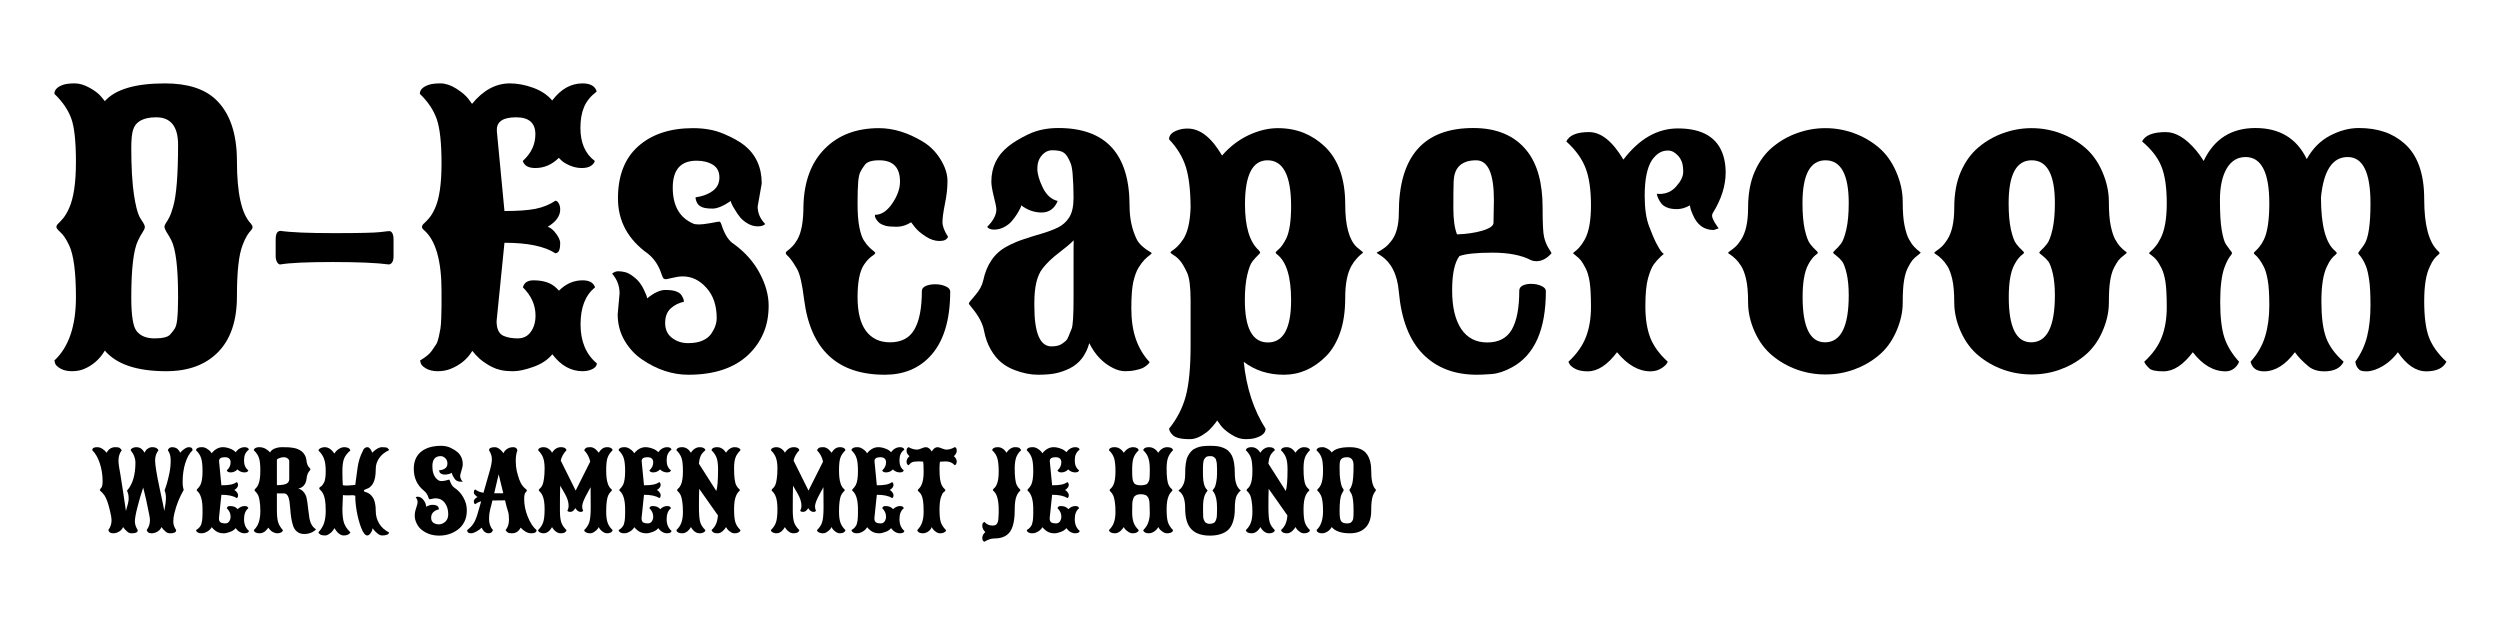 <svg xmlns="http://www.w3.org/2000/svg" xmlns:xlink="http://www.w3.org/1999/xlink" width="384" zoomAndPan="magnify" viewBox="0 0 288 72" height="96" preserveAspectRatio="xMidYMid meet" version="1.0"><defs><g/><clipPath id="7917a7aed0"><rect x="0" width="281" y="0" height="58"/></clipPath><clipPath id="138c785261"><path d="M 0.32 3 L 13 3 L 13 14 L 0.32 14 Z M 0.32 3 " clip-rule="nonzero"/></clipPath><clipPath id="a84b4229e1"><rect x="0" width="150" y="0" height="18"/></clipPath></defs><g transform="matrix(1, 0, 0, 1, 4, -0)"><g clip-path="url(#7917a7aed0)"><g fill="#000000" fill-opacity="1"><g transform="translate(1.045, 41.732)"><g><path d="M 15.469 -25.047 C 15.469 -27.16 14.629 -28.219 12.953 -28.219 C 11.473 -28.219 10.582 -27.734 10.281 -26.766 C 10.145 -26.336 10.078 -25.633 10.078 -24.656 C 10.078 -23.676 10.102 -22.68 10.156 -21.672 C 10.219 -20.66 10.297 -19.859 10.391 -19.266 C 10.484 -18.672 10.582 -18.16 10.688 -17.734 C 10.801 -17.305 10.91 -16.988 11.016 -16.781 C 11.129 -16.57 11.234 -16.398 11.328 -16.266 C 11.535 -15.961 11.641 -15.734 11.641 -15.578 C 11.641 -15.43 11.555 -15.234 11.391 -14.984 C 11.223 -14.742 11.047 -14.426 10.859 -14.031 C 10.336 -12.969 10.078 -10.773 10.078 -7.453 C 10.078 -5.379 10.285 -4.086 10.703 -3.578 C 11.148 -3.023 11.836 -2.75 12.766 -2.75 C 13.691 -2.75 14.285 -2.895 14.547 -3.188 C 14.816 -3.477 15.004 -3.723 15.109 -3.922 C 15.223 -4.117 15.305 -4.43 15.359 -4.859 C 15.43 -5.461 15.469 -6.297 15.469 -7.359 L 15.469 -7.625 C 15.469 -10.895 15.207 -13.039 14.688 -14.062 C 14.488 -14.438 14.305 -14.75 14.141 -15 C 13.984 -15.258 13.906 -15.457 13.906 -15.594 C 13.906 -15.738 13.957 -15.883 14.062 -16.031 C 14.176 -16.176 14.305 -16.395 14.453 -16.688 C 14.609 -16.988 14.758 -17.406 14.906 -17.938 C 15.281 -19.238 15.469 -21.609 15.469 -25.047 Z M 1.219 -0.203 C 2.875 -1.742 3.703 -4.176 3.703 -7.5 C 3.703 -10.375 3.441 -12.363 2.922 -13.469 C 2.578 -14.195 2.242 -14.695 1.922 -14.969 C 1.609 -15.25 1.453 -15.453 1.453 -15.578 C 1.453 -15.711 1.523 -15.848 1.672 -15.984 C 1.828 -16.129 2.02 -16.336 2.25 -16.609 C 2.477 -16.891 2.703 -17.273 2.922 -17.766 C 3.441 -18.922 3.703 -20.688 3.703 -23.062 C 3.703 -25.445 3.52 -27.129 3.156 -28.109 C 2.789 -29.098 2.145 -30.035 1.219 -30.922 C 1.219 -31.41 1.594 -31.77 2.344 -32 C 2.645 -32.082 3.055 -32.125 3.578 -32.125 C 4.109 -32.125 4.68 -31.953 5.297 -31.609 C 5.91 -31.266 6.352 -30.922 6.625 -30.578 L 7.031 -30.078 C 8.238 -31.441 10.547 -32.125 13.953 -32.125 C 16.523 -32.125 18.461 -31.52 19.766 -30.312 C 21.422 -28.77 22.25 -26.383 22.25 -23.156 C 22.25 -19.477 22.785 -17.082 23.859 -15.969 C 23.984 -15.82 24.047 -15.688 24.047 -15.562 C 24.047 -15.445 23.984 -15.32 23.859 -15.188 C 23.734 -15.062 23.582 -14.859 23.406 -14.578 C 23.238 -14.305 23.066 -13.938 22.891 -13.469 C 22.461 -12.363 22.25 -10.406 22.25 -7.594 C 22.25 -4.781 21.523 -2.641 20.078 -1.172 C 18.641 0.297 16.648 1.031 14.109 1.031 C 10.734 1.031 8.375 0.238 7.031 -1.344 C 6.445 -0.352 5.645 0.352 4.625 0.781 C 4.219 0.945 3.754 1.031 3.234 1.031 C 2.711 1.031 2.27 0.926 1.906 0.719 C 1.551 0.508 1.348 0.305 1.297 0.109 Z M 1.219 -0.203 "/></g></g></g><g fill="#000000" fill-opacity="1"><g transform="translate(25.945, 41.732)"><g><path d="M 2.328 -11.266 C 2.203 -11.266 2.082 -11.359 1.969 -11.547 C 1.863 -11.734 1.812 -11.957 1.812 -12.219 L 1.812 -14.188 C 1.812 -14.707 1.938 -15.008 2.188 -15.094 L 2.328 -15.141 C 3.535 -14.961 5.594 -14.875 8.5 -14.875 C 11.414 -14.875 13.219 -14.914 13.906 -15 C 14.594 -15.094 14.961 -15.125 15.016 -15.094 C 15.266 -14.969 15.391 -14.664 15.391 -14.188 L 15.391 -12.219 C 15.391 -11.656 15.219 -11.336 14.875 -11.266 C 13.469 -11.453 11.301 -11.547 8.375 -11.547 C 5.445 -11.547 3.43 -11.453 2.328 -11.266 Z M 2.328 -11.266 "/></g></g></g><g fill="#000000" fill-opacity="1"><g transform="translate(43.176, 41.732)"><g><path d="M 17.359 -17.594 C 17.359 -16.844 16.879 -16.18 15.922 -15.609 C 16.18 -15.523 16.438 -15.344 16.688 -15.062 C 17.133 -14.539 17.359 -14.094 17.359 -13.719 C 17.359 -13.051 17.223 -12.676 16.953 -12.594 L 16.812 -12.547 C 15.57 -13.359 13.613 -13.766 10.938 -13.766 L 10.031 -4.734 C 10.031 -3.828 10.305 -3.258 10.859 -3.031 C 11.297 -2.844 11.832 -2.75 12.469 -2.75 C 13.113 -2.75 13.613 -3 13.969 -3.5 C 14.332 -4 14.516 -4.625 14.516 -5.375 C 14.516 -6.594 14.031 -7.676 13.062 -8.625 C 13.195 -9.164 13.602 -9.438 14.281 -9.438 C 15.438 -9.438 16.312 -9.145 16.906 -8.562 L 17.219 -8.25 C 18.008 -9.039 18.914 -9.438 19.938 -9.438 C 20.332 -9.438 20.648 -9.367 20.891 -9.234 C 21.129 -9.098 21.289 -8.895 21.375 -8.625 C 20.258 -7.738 19.703 -6.316 19.703 -4.359 C 19.703 -2.41 20.328 -0.914 21.578 0.125 C 21.578 0.477 21.289 0.742 20.719 0.922 C 20.5 0.992 20.242 1.031 19.953 1.031 C 18.598 1.031 17.43 0.379 16.453 -0.922 C 15.922 -0.273 15.191 0.207 14.266 0.531 C 13.348 0.863 12.578 1.031 11.953 1.031 C 11.336 1.031 10.848 0.984 10.484 0.891 C 10.117 0.805 9.797 0.691 9.516 0.547 C 9.234 0.41 8.969 0.254 8.719 0.078 C 8.469 -0.086 8.254 -0.25 8.078 -0.406 C 7.723 -0.738 7.441 -1.039 7.234 -1.312 C 6.672 -0.363 5.82 0.332 4.688 0.781 C 4.258 0.945 3.781 1.031 3.25 1.031 C 2.719 1.031 2.27 0.926 1.906 0.719 C 1.551 0.508 1.348 0.305 1.297 0.109 L 1.219 -0.203 C 1.875 -0.598 2.316 -0.961 2.547 -1.297 C 2.785 -1.641 2.961 -1.898 3.078 -2.078 C 3.191 -2.266 3.289 -2.551 3.375 -2.938 C 3.457 -3.32 3.52 -3.633 3.562 -3.875 C 3.602 -4.113 3.633 -4.516 3.656 -5.078 C 3.676 -5.648 3.688 -6.117 3.688 -6.484 L 3.688 -8.203 C 3.688 -11.711 3.016 -14.051 1.672 -15.219 C 1.516 -15.344 1.438 -15.469 1.438 -15.594 C 1.438 -15.719 1.508 -15.848 1.656 -15.984 C 1.812 -16.117 2.004 -16.316 2.234 -16.578 C 2.461 -16.836 2.688 -17.203 2.906 -17.672 C 3.426 -18.773 3.688 -20.508 3.688 -22.875 C 3.688 -25.25 3.504 -26.957 3.141 -28 C 2.773 -29.051 2.125 -30.023 1.188 -30.922 C 1.188 -31.41 1.57 -31.77 2.344 -32 C 2.633 -32.082 3.051 -32.125 3.594 -32.125 C 4.145 -32.125 4.738 -31.926 5.375 -31.531 C 6.008 -31.133 6.473 -30.742 6.766 -30.359 L 7.203 -29.766 C 8.484 -31.336 9.938 -32.125 11.562 -32.125 C 12.426 -32.125 13.316 -31.957 14.234 -31.625 C 15.16 -31.289 15.895 -30.801 16.438 -30.156 C 17.426 -31.469 18.594 -32.125 19.938 -32.125 C 20.383 -32.125 20.742 -32.047 21.016 -31.891 C 21.297 -31.734 21.477 -31.5 21.562 -31.188 C 20.875 -30.664 20.391 -30.07 20.109 -29.406 C 19.828 -28.75 19.688 -27.941 19.688 -26.984 C 19.688 -25.285 20.238 -24.02 21.344 -23.188 C 21.289 -22.969 21.133 -22.773 20.875 -22.609 C 20.625 -22.453 20.273 -22.375 19.828 -22.375 C 19.391 -22.375 18.941 -22.469 18.484 -22.656 C 18.035 -22.852 17.707 -23.051 17.5 -23.25 L 17.203 -23.547 C 16.41 -22.766 15.508 -22.375 14.5 -22.375 C 14.102 -22.375 13.781 -22.441 13.531 -22.578 C 13.289 -22.723 13.129 -22.926 13.047 -23.188 C 14.016 -24.062 14.5 -25.086 14.5 -26.266 C 14.5 -27.566 13.758 -28.219 12.281 -28.219 C 10.801 -28.219 10.062 -27.742 10.062 -26.797 C 10.062 -26.742 10.062 -26.68 10.062 -26.609 L 10.938 -17.422 C 12.445 -17.422 13.633 -17.504 14.5 -17.672 C 15.375 -17.848 16.145 -18.16 16.812 -18.609 C 16.945 -18.609 17.07 -18.508 17.188 -18.312 C 17.301 -18.113 17.359 -17.875 17.359 -17.594 Z M 17.359 -17.594 "/></g></g></g><g fill="#000000" fill-opacity="1"><g transform="translate(65.423, 41.732)"><g><path d="M 1.734 -5.516 L 1.953 -7.938 C 1.953 -8.801 1.664 -9.555 1.094 -10.203 C 1.301 -10.391 1.535 -10.484 1.797 -10.484 C 2.055 -10.484 2.328 -10.445 2.609 -10.375 C 2.891 -10.301 3.191 -10.141 3.516 -9.891 C 3.848 -9.641 4.109 -9.383 4.297 -9.125 C 4.492 -8.863 4.648 -8.598 4.766 -8.328 C 5.004 -7.848 5.125 -7.523 5.125 -7.359 C 5.926 -8.004 6.617 -8.328 7.203 -8.328 C 7.785 -8.328 8.211 -8.27 8.484 -8.156 C 8.766 -8.051 8.961 -7.91 9.078 -7.734 C 9.266 -7.441 9.359 -7.207 9.359 -7.031 L 9.359 -6.969 C 8.766 -6.844 8.254 -6.582 7.828 -6.188 C 7.41 -5.801 7.203 -5.242 7.203 -4.516 C 7.203 -3.785 7.461 -3.219 7.984 -2.812 C 8.516 -2.406 9.129 -2.203 9.828 -2.203 C 10.523 -2.203 11.086 -2.301 11.516 -2.5 C 11.953 -2.695 12.281 -2.953 12.5 -3.266 C 12.926 -3.891 13.141 -4.492 13.141 -5.078 C 13.141 -6.547 12.742 -7.711 11.953 -8.578 C 11.172 -9.453 10.266 -9.891 9.234 -9.891 C 8.879 -9.891 8.473 -9.832 8.016 -9.719 C 7.566 -9.613 7.316 -9.562 7.266 -9.562 C 7.223 -9.562 7.156 -9.582 7.062 -9.625 C 6.977 -9.676 6.883 -9.852 6.781 -10.156 C 6.477 -11.113 5.969 -11.891 5.25 -12.484 C 2.926 -14.129 1.766 -16.258 1.766 -18.875 C 1.766 -21.488 2.539 -23.488 4.094 -24.875 C 5.656 -26.27 7.766 -26.969 10.422 -26.969 C 11.766 -26.969 12.941 -26.75 13.953 -26.312 C 14.973 -25.883 15.773 -25.438 16.359 -24.969 C 17.672 -23.895 18.328 -22.438 18.328 -20.594 L 17.859 -17.938 C 17.859 -17.195 18.148 -16.523 18.734 -15.922 C 18.547 -15.742 18.258 -15.656 17.875 -15.656 C 17.488 -15.656 17.117 -15.754 16.766 -15.953 C 16.41 -16.148 16.113 -16.383 15.875 -16.656 C 15.645 -16.938 15.441 -17.227 15.266 -17.531 C 14.93 -18.062 14.766 -18.41 14.766 -18.578 C 13.898 -17.992 13.203 -17.703 12.672 -17.703 C 12.141 -17.703 11.742 -17.754 11.484 -17.859 C 11.234 -17.961 11.051 -18.098 10.938 -18.266 C 10.781 -18.535 10.703 -18.781 10.703 -19 C 11.484 -19.102 12.133 -19.344 12.656 -19.719 C 13.188 -20.102 13.453 -20.625 13.453 -21.281 C 13.453 -21.945 13.203 -22.438 12.703 -22.75 C 12.203 -23.062 11.57 -23.219 10.812 -23.219 C 8.988 -23.219 8.078 -22.18 8.078 -20.109 C 8.078 -18.047 8.852 -16.672 10.406 -15.984 C 10.562 -15.91 10.789 -15.875 11.094 -15.875 C 11.406 -15.875 11.852 -15.926 12.438 -16.031 C 13.031 -16.145 13.367 -16.203 13.453 -16.203 C 13.547 -16.203 13.641 -16.039 13.734 -15.719 C 14.098 -14.645 14.57 -13.938 15.156 -13.594 C 16.445 -12.645 17.43 -11.523 18.109 -10.234 C 18.785 -8.953 19.125 -7.719 19.125 -6.531 C 19.125 -5.344 18.926 -4.289 18.531 -3.375 C 18.145 -2.457 17.578 -1.633 16.828 -0.906 C 15.203 0.656 12.883 1.438 9.875 1.438 C 8.031 1.438 6.25 0.848 4.531 -0.328 C 3.719 -0.879 3.047 -1.609 2.516 -2.516 C 1.992 -3.43 1.734 -4.43 1.734 -5.516 Z M 1.734 -5.516 "/></g></g></g><g fill="#000000" fill-opacity="1"><g transform="translate(85.697, 41.732)"><g><path d="M 19.516 -14.453 C 19.391 -14.129 19.062 -13.969 18.531 -13.969 C 18 -13.969 17.457 -14.148 16.906 -14.516 C 16.352 -14.879 15.941 -15.238 15.672 -15.594 L 15.266 -16.125 C 14.723 -15.781 14.172 -15.609 13.609 -15.609 C 13.047 -15.609 12.617 -15.645 12.328 -15.719 C 12.047 -15.801 11.828 -15.895 11.672 -16 C 11.523 -16.113 11.406 -16.238 11.312 -16.375 C 11.164 -16.562 11.094 -16.734 11.094 -16.891 L 11.109 -16.984 C 11.836 -16.984 12.5 -17.422 13.094 -18.297 C 13.688 -19.172 13.984 -20.008 13.984 -20.812 C 13.984 -22.445 13.188 -23.266 11.594 -23.266 C 10.75 -23.266 10.195 -23.094 9.938 -22.75 C 9.688 -22.414 9.508 -22.133 9.406 -21.906 C 9.301 -21.688 9.223 -21.336 9.172 -20.859 C 9.117 -20.223 9.094 -19.359 9.094 -18.266 C 9.094 -17.172 9.16 -16.273 9.297 -15.578 C 9.43 -14.891 9.602 -14.379 9.812 -14.047 C 10.02 -13.723 10.223 -13.461 10.422 -13.266 C 10.617 -13.078 10.785 -12.93 10.922 -12.828 C 11.055 -12.734 11.125 -12.648 11.125 -12.578 C 11.125 -12.516 11.055 -12.438 10.922 -12.344 C 10.785 -12.258 10.617 -12.129 10.422 -11.953 C 10.223 -11.773 10.02 -11.523 9.812 -11.203 C 9.332 -10.461 9.094 -9.227 9.094 -7.5 C 9.094 -5.781 9.414 -4.484 10.062 -3.609 C 10.719 -2.734 11.641 -2.297 12.828 -2.297 C 14.129 -2.297 15.062 -2.781 15.625 -3.75 C 16.207 -4.727 16.5 -6.211 16.5 -8.203 C 16.5 -8.453 16.645 -8.645 16.938 -8.781 C 17.227 -8.914 17.598 -8.984 18.047 -8.984 C 18.492 -8.984 18.891 -8.906 19.234 -8.75 C 19.586 -8.602 19.766 -8.398 19.766 -8.141 C 19.766 -4.805 18.988 -2.316 17.438 -0.672 C 16.113 0.734 14.379 1.438 12.234 1.438 C 6.773 1.438 3.676 -1.445 2.938 -7.219 C 2.719 -9.02 2.445 -10.195 2.125 -10.75 C 1.801 -11.301 1.555 -11.676 1.391 -11.875 C 1.234 -12.07 1.098 -12.219 0.984 -12.312 C 0.879 -12.414 0.828 -12.5 0.828 -12.562 L 0.828 -12.609 C 0.828 -12.68 0.895 -12.766 1.031 -12.859 C 1.164 -12.953 1.332 -13.098 1.531 -13.297 C 1.738 -13.492 1.941 -13.766 2.141 -14.109 C 2.617 -14.898 2.859 -16.195 2.859 -18 C 2.93 -20.82 3.75 -23.02 5.312 -24.594 C 6.875 -26.176 8.957 -26.969 11.562 -26.969 C 13.207 -26.969 14.879 -26.457 16.578 -25.438 C 17.41 -24.945 18.098 -24.266 18.641 -23.391 C 19.18 -22.523 19.453 -21.688 19.453 -20.875 C 19.453 -20.062 19.352 -19.18 19.156 -18.234 C 18.969 -17.297 18.875 -16.598 18.875 -16.141 C 18.875 -15.68 19.086 -15.117 19.516 -14.453 Z M 19.516 -14.453 "/></g></g></g><g fill="#000000" fill-opacity="1"><g transform="translate(106.423, 41.732)"><g><path d="M 15.062 -2.203 C 14.676 -0.816 13.926 0.148 12.812 0.703 C 12.289 0.961 11.758 1.148 11.219 1.266 C 10.688 1.379 9.992 1.438 9.141 1.438 C 8.297 1.438 7.41 1.258 6.484 0.906 C 5.898 0.688 5.383 0.395 4.938 0.031 C 4.5 -0.32 4.094 -0.816 3.719 -1.453 C 3.352 -2.086 3.094 -2.812 2.938 -3.625 C 2.789 -4.445 2.332 -5.32 1.562 -6.25 C 1.312 -6.539 1.188 -6.719 1.188 -6.781 C 1.188 -6.852 1.43 -7.164 1.922 -7.719 C 2.41 -8.281 2.719 -8.848 2.844 -9.422 C 3.238 -11.273 4.141 -12.578 5.547 -13.328 C 6.172 -13.672 6.836 -13.957 7.547 -14.188 C 8.266 -14.426 8.953 -14.641 9.609 -14.828 C 10.273 -15.023 10.883 -15.254 11.438 -15.516 C 11.988 -15.785 12.426 -16.176 12.75 -16.688 C 13.082 -17.207 13.25 -17.961 13.25 -18.953 C 13.25 -19.953 13.211 -20.875 13.141 -21.719 C 13.098 -22.238 13.023 -22.633 12.922 -22.906 C 12.816 -23.188 12.68 -23.457 12.516 -23.719 C 12.359 -23.977 12.148 -24.16 11.891 -24.266 C 11.629 -24.367 11.266 -24.422 10.797 -24.422 C 10.328 -24.422 9.922 -24.219 9.578 -23.812 C 9.242 -23.414 9.078 -22.914 9.078 -22.312 C 9.078 -21.707 9.285 -20.977 9.703 -20.125 C 10.117 -19.27 10.691 -18.754 11.422 -18.578 C 11.047 -17.691 10.43 -17.25 9.578 -17.25 C 8.723 -17.25 7.93 -17.531 7.203 -18.094 C 7.266 -18.031 7.113 -17.695 6.75 -17.094 C 6.582 -16.82 6.379 -16.547 6.141 -16.266 C 5.91 -15.992 5.609 -15.758 5.234 -15.562 C 4.867 -15.375 4.492 -15.281 4.109 -15.281 C 3.723 -15.281 3.453 -15.383 3.297 -15.594 C 4.004 -16.301 4.359 -16.973 4.359 -17.609 C 4.359 -17.836 4.258 -18.332 4.062 -19.094 C 3.875 -19.852 3.781 -20.422 3.781 -20.797 C 3.781 -22.461 4.422 -23.812 5.703 -24.844 C 6.266 -25.312 7.047 -25.785 8.047 -26.266 C 9.047 -26.742 10.195 -26.984 11.5 -26.984 C 16.969 -26.984 19.703 -23.992 19.703 -18.016 C 19.703 -16.578 19.977 -15.289 20.531 -14.156 C 20.789 -13.633 21.363 -13.113 22.25 -12.594 C 22.25 -12.531 22.172 -12.441 22.016 -12.328 C 21.859 -12.223 21.66 -12.051 21.422 -11.812 C 21.191 -11.57 20.961 -11.266 20.734 -10.891 C 20.504 -10.523 20.305 -9.992 20.141 -9.297 C 19.984 -8.598 19.906 -7.566 19.906 -6.203 C 19.906 -4.848 20.082 -3.66 20.438 -2.641 C 20.801 -1.617 21.328 -0.742 22.016 -0.016 C 21.891 0.211 21.629 0.438 21.234 0.656 C 21.035 0.75 20.758 0.832 20.406 0.906 C 20.062 0.988 19.66 1.031 19.203 1.031 C 18.742 1.031 18.281 0.91 17.812 0.672 C 16.645 0.098 15.727 -0.859 15.062 -2.203 Z M 8.734 -6.453 C 8.734 -3.367 9.391 -1.828 10.703 -1.828 C 11.242 -1.828 11.656 -1.93 11.938 -2.141 C 12.094 -2.242 12.234 -2.352 12.359 -2.469 C 12.484 -2.582 12.586 -2.754 12.672 -2.984 C 12.766 -3.211 12.883 -3.504 13.031 -3.859 C 13.176 -4.223 13.25 -5.383 13.25 -7.344 C 13.25 -7.344 13.25 -8.531 13.25 -10.906 C 13.25 -13 13.254 -14.047 13.266 -14.047 C 12.91 -13.68 12.344 -13.203 11.562 -12.609 C 10.781 -12.016 10.156 -11.414 9.688 -10.812 C 9.051 -10.008 8.734 -8.707 8.734 -6.906 Z M 8.734 -6.453 "/></g></g></g><g fill="#000000" fill-opacity="1"><g transform="translate(129.719, 41.732)"><g><path d="M 9.562 -0.047 C 9.863 2.941 10.703 5.508 12.078 7.656 C 12.078 8.133 11.691 8.488 10.922 8.719 C 10.629 8.812 10.227 8.859 9.719 8.859 C 9.207 8.859 8.672 8.676 8.109 8.312 C 7.547 7.957 7.133 7.598 6.875 7.234 L 6.5 6.703 C 6.426 6.836 6.254 7.062 5.984 7.375 C 5.723 7.688 5.469 7.93 5.219 8.109 C 4.551 8.609 3.938 8.859 3.375 8.859 C 2.812 8.859 2.379 8.816 2.078 8.734 C 1.785 8.66 1.57 8.562 1.438 8.438 C 1.164 8.195 1.004 7.938 0.953 7.656 C 1.879 6.508 2.523 5.25 2.891 3.875 C 3.254 2.5 3.438 0.562 3.438 -1.938 L 3.438 -7.156 C 3.438 -8.695 3.297 -9.766 3.016 -10.359 C 2.734 -10.953 2.488 -11.375 2.281 -11.625 C 2.07 -11.883 1.891 -12.066 1.734 -12.172 C 1.328 -12.43 1.125 -12.586 1.125 -12.641 C 1.125 -12.703 1.195 -12.781 1.344 -12.875 C 1.5 -12.969 1.688 -13.117 1.906 -13.328 C 2.125 -13.535 2.348 -13.812 2.578 -14.156 C 3.098 -14.945 3.383 -16.172 3.438 -17.828 C 3.426 -19.848 3.238 -21.422 2.875 -22.547 C 2.508 -23.68 1.867 -24.727 0.953 -25.688 C 0.953 -26.188 1.332 -26.551 2.094 -26.781 C 2.383 -26.875 2.723 -26.922 3.109 -26.922 C 4.535 -26.922 5.852 -25.883 7.062 -23.812 C 7.945 -24.832 8.961 -25.613 10.109 -26.156 C 11.266 -26.695 12.391 -26.969 13.484 -26.969 C 14.586 -26.969 15.586 -26.785 16.484 -26.422 C 17.379 -26.055 18.191 -25.523 18.922 -24.828 C 20.473 -23.316 21.25 -21.102 21.25 -18.188 C 21.25 -15.758 21.688 -14.125 22.562 -13.281 C 22.688 -13.176 22.832 -13.055 23 -12.922 C 23.176 -12.785 23.273 -12.703 23.297 -12.672 C 23.297 -12.617 23.223 -12.539 23.078 -12.438 C 22.941 -12.332 22.773 -12.172 22.578 -11.953 C 22.379 -11.742 22.176 -11.461 21.969 -11.109 C 21.488 -10.254 21.25 -9.031 21.25 -7.438 C 21.25 -5.844 21.047 -4.484 20.641 -3.359 C 20.234 -2.234 19.688 -1.332 19 -0.656 C 17.594 0.738 15.988 1.438 14.188 1.438 C 12.395 1.438 10.852 0.941 9.562 -0.047 Z M 9.703 -18.188 C 9.703 -15.645 10.223 -13.891 11.266 -12.922 C 11.391 -12.797 11.453 -12.703 11.453 -12.641 C 11.453 -12.586 11.359 -12.473 11.172 -12.297 C 10.992 -12.129 10.797 -11.91 10.578 -11.641 C 10.359 -11.379 10.156 -10.859 9.969 -10.078 C 9.781 -9.297 9.688 -8.32 9.688 -7.156 C 9.688 -3.906 10.57 -2.281 12.344 -2.281 C 14.125 -2.281 15.016 -3.906 15.016 -7.156 C 15.016 -9.832 14.477 -11.586 13.406 -12.422 C 13.281 -12.516 13.223 -12.586 13.234 -12.641 C 13.242 -12.691 13.336 -12.797 13.516 -12.953 C 13.703 -13.109 13.863 -13.285 14 -13.484 C 14.145 -13.68 14.305 -13.957 14.484 -14.312 C 14.836 -15.094 15.016 -16.316 15.016 -17.984 C 15.016 -21.504 14.109 -23.266 12.297 -23.266 C 10.566 -23.266 9.703 -21.57 9.703 -18.188 Z M 9.703 -18.188 "/></g></g></g><g fill="#000000" fill-opacity="1"><g transform="translate(153.817, 41.732)"><g><path d="M 17.203 -8.25 C 17.203 -8.5 17.328 -8.691 17.578 -8.828 C 17.828 -8.961 18.16 -9.031 18.578 -9.031 C 19.004 -9.031 19.391 -8.953 19.734 -8.797 C 20.086 -8.648 20.266 -8.445 20.266 -8.188 C 20.266 -3.758 18.969 -0.836 16.375 0.578 C 15.52 1.047 14.734 1.305 14.016 1.359 C 13.297 1.41 12.734 1.438 12.328 1.438 C 9.742 1.438 7.672 0.645 6.109 -0.938 C 4.547 -2.52 3.617 -4.914 3.328 -8.125 C 3.16 -10.125 2.445 -11.523 1.188 -12.328 C 0.945 -12.473 0.812 -12.562 0.781 -12.594 C 0.781 -12.633 0.867 -12.695 1.047 -12.781 C 1.223 -12.875 1.438 -13.008 1.688 -13.188 C 1.938 -13.375 2.18 -13.617 2.422 -13.922 C 3.023 -14.66 3.328 -15.754 3.328 -17.203 C 3.328 -23.723 6.188 -26.984 11.906 -26.984 C 14.625 -26.984 16.68 -26.109 18.078 -24.359 C 19.285 -22.848 19.891 -20.66 19.891 -17.797 C 19.891 -16.016 19.945 -14.891 20.062 -14.422 C 20.176 -13.953 20.332 -13.551 20.531 -13.219 C 20.738 -12.895 20.867 -12.676 20.922 -12.562 C 20.379 -11.945 19.797 -11.641 19.172 -11.641 C 18.953 -11.641 18.742 -11.68 18.547 -11.766 C 17.453 -12.336 15.977 -12.625 14.125 -12.625 C 12.281 -12.625 11.008 -12.492 10.312 -12.234 C 9.75 -11.504 9.469 -10.188 9.469 -8.281 C 9.469 -6.383 9.812 -4.91 10.5 -3.859 C 11.195 -2.805 12.203 -2.281 13.516 -2.281 C 14.828 -2.281 15.77 -2.773 16.344 -3.766 C 16.914 -4.754 17.203 -6.25 17.203 -8.25 Z M 14.234 -16.062 L 14.281 -18.703 C 14.281 -21.742 13.598 -23.266 12.234 -23.266 C 11.305 -23.266 10.625 -23.008 10.188 -22.5 C 9.852 -22.113 9.672 -21.551 9.641 -20.812 C 9.617 -20.082 9.609 -19.062 9.609 -17.75 C 9.609 -16.445 9.75 -15.441 10.031 -14.734 C 11.113 -14.766 12.082 -14.906 12.938 -15.156 C 13.801 -15.414 14.234 -15.719 14.234 -16.062 Z M 14.234 -16.062 "/></g></g></g><g fill="#000000" fill-opacity="1"><g transform="translate(175.468, 41.732)"><g><path d="M 18.516 -15.422 L 17.953 -15.234 C 16.828 -15.234 16.02 -15.832 15.531 -17.031 C 15.32 -17.508 15.219 -17.852 15.219 -18.062 L 15.219 -18.078 C 14.695 -17.785 14.195 -17.641 13.719 -17.641 C 13.25 -17.641 12.867 -17.703 12.578 -17.828 C 12.285 -17.953 12.07 -18.098 11.938 -18.266 C 11.645 -18.641 11.461 -19.023 11.391 -19.422 C 11.461 -19.398 11.57 -19.391 11.719 -19.391 C 12.5 -19.391 13.145 -19.688 13.656 -20.281 C 14.176 -20.875 14.438 -21.422 14.438 -21.922 C 14.438 -22.422 14.383 -22.805 14.281 -23.078 C 14.176 -23.348 14.035 -23.582 13.859 -23.781 C 13.492 -24.188 13.102 -24.391 12.688 -24.391 C 12.281 -24.391 11.93 -24.289 11.641 -24.094 C 11.348 -23.906 11.07 -23.625 10.812 -23.25 C 10.27 -22.383 10 -21.031 10 -19.188 C 10 -17.738 10.164 -16.57 10.5 -15.688 C 10.832 -14.801 11.109 -14.148 11.328 -13.734 C 11.754 -12.91 12.051 -12.5 12.219 -12.5 L 11.812 -12.141 C 11.551 -11.891 11.301 -11.609 11.062 -11.297 C 10.832 -10.992 10.609 -10.461 10.391 -9.703 C 10.18 -8.941 10.078 -7.859 10.078 -6.453 C 10.078 -5.055 10.258 -3.863 10.625 -2.875 C 11 -1.895 11.676 -0.957 12.656 -0.062 C 12.551 0.207 12.312 0.457 11.938 0.688 C 11.562 0.926 11.141 1.047 10.672 1.047 C 9.305 1.047 8.02 0.312 6.812 -1.156 C 5.707 0.312 4.582 1.047 3.438 1.047 C 2.883 1.047 2.43 0.961 2.078 0.797 C 1.609 0.578 1.32 0.289 1.219 -0.062 C 2.176 -0.957 2.848 -1.906 3.234 -2.906 C 3.617 -3.906 3.812 -5.055 3.812 -6.359 C 3.812 -7.672 3.758 -8.645 3.656 -9.281 C 3.551 -9.926 3.398 -10.438 3.203 -10.812 C 3.004 -11.195 2.832 -11.488 2.688 -11.688 C 2.539 -11.883 2.348 -12.07 2.109 -12.25 C 1.879 -12.438 1.758 -12.535 1.75 -12.547 C 1.75 -12.586 1.82 -12.66 1.969 -12.766 C 2.113 -12.867 2.285 -13.031 2.484 -13.25 C 2.68 -13.469 2.879 -13.754 3.078 -14.109 C 3.566 -14.961 3.812 -16.285 3.812 -18.078 C 3.812 -19.879 3.602 -21.312 3.188 -22.375 C 2.781 -23.445 2.039 -24.469 0.969 -25.438 C 1.32 -26.156 2.191 -26.516 3.578 -26.516 C 4.973 -26.516 6.297 -25.457 7.547 -23.344 C 9.367 -25.738 11.461 -26.938 13.828 -26.938 C 16.672 -26.938 18.414 -25.883 19.062 -23.781 C 19.238 -23.195 19.328 -22.555 19.328 -21.859 C 19.328 -20.328 18.828 -18.758 17.828 -17.156 C 17.785 -17.07 17.766 -16.984 17.766 -16.891 C 17.766 -16.797 17.781 -16.707 17.812 -16.625 C 17.844 -16.539 17.883 -16.445 17.938 -16.344 C 17.988 -16.238 18.035 -16.148 18.078 -16.078 C 18.129 -16.004 18.203 -15.895 18.297 -15.75 C 18.398 -15.602 18.473 -15.492 18.516 -15.422 Z M 18.516 -15.422 "/></g></g></g><g fill="#000000" fill-opacity="1"><g transform="translate(194.302, 41.732)"><g><path d="M 9.359 -7.5 C 9.359 -4.031 10.219 -2.297 11.938 -2.297 C 13.758 -2.297 14.672 -4.102 14.672 -7.719 C 14.672 -8.727 14.586 -9.578 14.422 -10.266 C 14.254 -10.953 14.082 -11.406 13.906 -11.625 C 13.727 -11.852 13.52 -12.062 13.281 -12.25 C 13.039 -12.438 12.906 -12.551 12.875 -12.594 C 12.875 -12.676 12.969 -12.801 13.156 -12.969 C 13.344 -13.133 13.547 -13.359 13.766 -13.641 C 13.992 -13.922 14.203 -14.469 14.391 -15.281 C 14.578 -16.102 14.672 -17.117 14.672 -18.328 C 14.672 -21.617 13.781 -23.266 12 -23.266 C 10.227 -23.266 9.344 -21.617 9.344 -18.328 C 9.344 -17.117 9.43 -16.102 9.609 -15.281 C 9.797 -14.469 10 -13.922 10.219 -13.641 C 10.438 -13.359 10.641 -13.133 10.828 -12.969 C 11.016 -12.801 11.109 -12.688 11.109 -12.625 C 11.109 -12.562 11.047 -12.488 10.922 -12.406 C 10.797 -12.32 10.648 -12.18 10.484 -11.984 C 10.328 -11.797 10.164 -11.547 10 -11.234 C 9.57 -10.43 9.359 -9.188 9.359 -7.5 Z M 21.5 -10.922 C 21.301 -10.547 21.148 -10.051 21.047 -9.438 C 20.941 -8.82 20.891 -7.961 20.891 -6.859 C 20.891 -5.754 20.633 -4.633 20.125 -3.5 C 19.625 -2.375 18.945 -1.461 18.094 -0.766 C 17.25 -0.066 16.305 0.469 15.266 0.844 C 14.223 1.219 13.129 1.406 11.984 1.406 C 10.848 1.406 9.754 1.219 8.703 0.844 C 7.66 0.469 6.719 -0.066 5.875 -0.766 C 5.031 -1.461 4.352 -2.375 3.844 -3.5 C 3.332 -4.633 3.078 -5.766 3.078 -6.891 C 3.078 -8.023 3 -8.926 2.844 -9.594 C 2.688 -10.258 2.492 -10.766 2.266 -11.109 C 2.047 -11.453 1.82 -11.727 1.594 -11.938 C 1.363 -12.156 1.172 -12.312 1.016 -12.406 C 0.859 -12.5 0.781 -12.566 0.781 -12.609 C 0.781 -12.648 0.859 -12.723 1.016 -12.828 C 1.172 -12.93 1.363 -13.082 1.594 -13.281 C 1.82 -13.488 2.047 -13.766 2.266 -14.109 C 2.805 -14.93 3.078 -16.156 3.078 -17.781 C 3.078 -19.414 3.332 -20.812 3.844 -21.969 C 4.352 -23.125 5.031 -24.055 5.875 -24.766 C 6.719 -25.473 7.66 -26.016 8.703 -26.391 C 9.754 -26.773 10.848 -26.969 11.984 -26.969 C 13.129 -26.969 14.223 -26.773 15.266 -26.391 C 16.305 -26.016 17.25 -25.473 18.094 -24.766 C 18.945 -24.055 19.625 -23.125 20.125 -21.969 C 20.633 -20.812 20.891 -19.648 20.891 -18.484 C 20.891 -17.328 20.961 -16.398 21.109 -15.703 C 21.254 -15.016 21.426 -14.492 21.625 -14.141 C 21.82 -13.785 22.02 -13.504 22.219 -13.297 C 22.414 -13.086 22.586 -12.93 22.734 -12.828 C 22.879 -12.723 22.953 -12.645 22.953 -12.594 C 22.941 -12.57 22.82 -12.473 22.594 -12.297 C 22.363 -12.129 22.172 -11.953 22.016 -11.766 C 21.867 -11.578 21.695 -11.297 21.5 -10.922 Z M 21.5 -10.922 "/></g></g></g><g fill="#000000" fill-opacity="1"><g transform="translate(218.051, 41.732)"><g><path d="M 9.359 -7.5 C 9.359 -4.031 10.219 -2.297 11.938 -2.297 C 13.758 -2.297 14.672 -4.102 14.672 -7.719 C 14.672 -8.727 14.586 -9.578 14.422 -10.266 C 14.254 -10.953 14.082 -11.406 13.906 -11.625 C 13.727 -11.852 13.52 -12.062 13.281 -12.25 C 13.039 -12.438 12.906 -12.551 12.875 -12.594 C 12.875 -12.676 12.969 -12.801 13.156 -12.969 C 13.344 -13.133 13.547 -13.359 13.766 -13.641 C 13.992 -13.922 14.203 -14.469 14.391 -15.281 C 14.578 -16.102 14.672 -17.117 14.672 -18.328 C 14.672 -21.617 13.781 -23.266 12 -23.266 C 10.227 -23.266 9.344 -21.617 9.344 -18.328 C 9.344 -17.117 9.43 -16.102 9.609 -15.281 C 9.797 -14.469 10 -13.922 10.219 -13.641 C 10.438 -13.359 10.641 -13.133 10.828 -12.969 C 11.016 -12.801 11.109 -12.688 11.109 -12.625 C 11.109 -12.562 11.047 -12.488 10.922 -12.406 C 10.797 -12.32 10.648 -12.18 10.484 -11.984 C 10.328 -11.797 10.164 -11.547 10 -11.234 C 9.57 -10.43 9.359 -9.188 9.359 -7.5 Z M 21.5 -10.922 C 21.301 -10.547 21.148 -10.051 21.047 -9.438 C 20.941 -8.82 20.891 -7.961 20.891 -6.859 C 20.891 -5.754 20.633 -4.633 20.125 -3.5 C 19.625 -2.375 18.945 -1.461 18.094 -0.766 C 17.25 -0.066 16.305 0.469 15.266 0.844 C 14.223 1.219 13.129 1.406 11.984 1.406 C 10.848 1.406 9.754 1.219 8.703 0.844 C 7.66 0.469 6.719 -0.066 5.875 -0.766 C 5.031 -1.461 4.352 -2.375 3.844 -3.5 C 3.332 -4.633 3.078 -5.766 3.078 -6.891 C 3.078 -8.023 3 -8.926 2.844 -9.594 C 2.688 -10.258 2.492 -10.766 2.266 -11.109 C 2.047 -11.453 1.82 -11.727 1.594 -11.938 C 1.363 -12.156 1.172 -12.312 1.016 -12.406 C 0.859 -12.5 0.781 -12.566 0.781 -12.609 C 0.781 -12.648 0.859 -12.723 1.016 -12.828 C 1.172 -12.93 1.363 -13.082 1.594 -13.281 C 1.82 -13.488 2.047 -13.766 2.266 -14.109 C 2.805 -14.93 3.078 -16.156 3.078 -17.781 C 3.078 -19.414 3.332 -20.812 3.844 -21.969 C 4.352 -23.125 5.031 -24.055 5.875 -24.766 C 6.719 -25.473 7.66 -26.016 8.703 -26.391 C 9.754 -26.773 10.848 -26.969 11.984 -26.969 C 13.129 -26.969 14.223 -26.773 15.266 -26.391 C 16.305 -26.016 17.25 -25.473 18.094 -24.766 C 18.945 -24.055 19.625 -23.125 20.125 -21.969 C 20.633 -20.812 20.891 -19.648 20.891 -18.484 C 20.891 -17.328 20.961 -16.398 21.109 -15.703 C 21.254 -15.016 21.426 -14.492 21.625 -14.141 C 21.82 -13.785 22.02 -13.504 22.219 -13.297 C 22.414 -13.086 22.586 -12.93 22.734 -12.828 C 22.879 -12.723 22.953 -12.645 22.953 -12.594 C 22.941 -12.57 22.82 -12.473 22.594 -12.297 C 22.363 -12.129 22.172 -11.953 22.016 -11.766 C 21.867 -11.578 21.695 -11.297 21.5 -10.922 Z M 21.5 -10.922 "/></g></g></g><g fill="#000000" fill-opacity="1"><g transform="translate(241.799, 41.732)"><g><path d="M 6.812 -1.156 C 5.707 0.312 4.582 1.047 3.438 1.047 C 2.582 1.047 2.035 0.93 1.797 0.703 C 1.461 0.379 1.27 0.125 1.219 -0.062 C 2.188 -0.957 2.859 -1.898 3.234 -2.891 C 3.617 -3.879 3.812 -5.031 3.812 -6.344 C 3.812 -7.664 3.758 -8.648 3.656 -9.297 C 3.551 -9.941 3.398 -10.457 3.203 -10.844 C 3.004 -11.227 2.832 -11.52 2.688 -11.719 C 2.539 -11.914 2.352 -12.098 2.125 -12.266 C 1.906 -12.441 1.785 -12.535 1.766 -12.547 C 1.766 -12.586 1.832 -12.664 1.969 -12.781 C 2.113 -12.895 2.285 -13.07 2.484 -13.312 C 2.691 -13.551 2.891 -13.859 3.078 -14.234 C 3.566 -15.141 3.812 -16.504 3.812 -18.328 C 3.812 -20.148 3.602 -21.566 3.188 -22.578 C 2.781 -23.586 2.039 -24.539 0.969 -25.438 C 1.32 -26.156 2.234 -26.516 3.703 -26.516 C 4.859 -26.516 6.035 -25.797 7.234 -24.359 C 7.516 -24.023 7.789 -23.633 8.062 -23.188 C 9.258 -25.719 11.25 -26.984 14.031 -26.984 C 16.82 -26.984 18.789 -25.789 19.938 -23.406 C 20.613 -24.625 21.508 -25.523 22.625 -26.109 C 23.738 -26.691 24.844 -26.984 25.938 -26.984 C 27.031 -26.984 28.004 -26.836 28.859 -26.547 C 29.711 -26.266 30.488 -25.816 31.188 -25.203 C 32.707 -23.867 33.469 -21.734 33.469 -18.797 C 33.469 -15.828 33.992 -13.836 35.047 -12.828 C 35.172 -12.723 35.234 -12.641 35.234 -12.578 C 35.234 -12.516 35.172 -12.438 35.047 -12.344 C 34.922 -12.25 34.77 -12.094 34.594 -11.875 C 34.426 -11.656 34.266 -11.363 34.109 -11 C 33.68 -10.133 33.469 -8.812 33.469 -7.031 C 33.469 -5.25 33.648 -3.863 34.016 -2.875 C 34.391 -1.895 35.062 -0.957 36.031 -0.062 C 35.664 0.676 34.891 1.047 33.703 1.047 C 32.523 1.047 31.438 0.312 30.438 -1.156 C 29.738 -0.219 28.891 0.441 27.891 0.828 C 27.484 0.973 27.145 1.047 26.875 1.047 C 26.602 1.047 26.414 1.031 26.312 1 C 26.207 0.977 26.125 0.945 26.062 0.906 C 26.008 0.875 25.953 0.82 25.891 0.75 C 25.828 0.688 25.781 0.629 25.75 0.578 C 25.727 0.535 25.695 0.473 25.656 0.391 C 25.625 0.305 25.602 0.25 25.594 0.219 C 25.594 0.188 25.57 0.094 25.531 -0.062 C 26.176 -0.957 26.629 -1.926 26.891 -2.969 C 27.148 -4.02 27.281 -5.207 27.281 -6.531 C 27.281 -7.863 27.227 -8.852 27.125 -9.5 C 27.031 -10.156 26.914 -10.66 26.781 -11.016 C 26.645 -11.367 26.504 -11.656 26.359 -11.875 C 26.223 -12.094 26.109 -12.25 26.016 -12.344 C 25.922 -12.445 25.875 -12.516 25.875 -12.547 C 25.875 -12.629 25.945 -12.754 26.094 -12.922 C 26.238 -13.098 26.398 -13.32 26.578 -13.594 C 27.047 -14.312 27.281 -15.883 27.281 -18.312 C 27.281 -21.863 26.406 -23.641 24.656 -23.641 C 22.906 -23.641 21.879 -22.094 21.578 -19 C 21.578 -15.781 22.117 -13.723 23.203 -12.828 C 23.328 -12.723 23.391 -12.641 23.391 -12.578 C 23.391 -12.516 23.328 -12.438 23.203 -12.344 C 23.078 -12.25 22.926 -12.094 22.75 -11.875 C 22.582 -11.656 22.414 -11.363 22.25 -11 C 21.832 -10.133 21.625 -8.805 21.625 -7.016 C 21.625 -5.234 21.801 -3.848 22.156 -2.859 C 22.52 -1.867 23.195 -0.938 24.188 -0.062 C 23.82 0.676 23.082 1.047 21.969 1.047 C 21.227 1.047 20.629 0.863 20.172 0.5 C 19.453 -0.094 18.922 -0.645 18.578 -1.156 C 17.473 0.312 16.285 1.047 15.016 1.047 C 14.16 1.047 13.645 0.676 13.469 -0.062 C 14.27 -0.957 14.828 -1.926 15.141 -2.969 C 15.461 -4.02 15.625 -5.207 15.625 -6.531 C 15.625 -7.852 15.562 -8.836 15.438 -9.484 C 15.32 -10.141 15.176 -10.641 15 -10.984 C 14.82 -11.336 14.645 -11.629 14.469 -11.859 C 14.301 -12.086 14.156 -12.25 14.031 -12.344 C 13.906 -12.445 13.844 -12.523 13.844 -12.578 C 13.844 -12.629 13.906 -12.707 14.031 -12.812 C 14.156 -12.926 14.301 -13.082 14.469 -13.281 C 14.645 -13.488 14.82 -13.77 15 -14.125 C 15.414 -14.977 15.625 -16.375 15.625 -18.312 C 15.625 -21.863 14.711 -23.641 12.891 -23.641 C 11.953 -23.641 11.223 -23.191 10.703 -22.297 C 10.191 -21.398 9.938 -20.203 9.938 -18.703 C 9.938 -17.211 10.004 -16.055 10.141 -15.234 C 10.285 -14.41 10.445 -13.863 10.625 -13.594 C 10.812 -13.32 10.973 -13.098 11.109 -12.922 C 11.254 -12.754 11.328 -12.641 11.328 -12.578 C 11.328 -12.516 11.281 -12.426 11.188 -12.312 C 11.094 -12.207 10.977 -12.035 10.844 -11.797 C 10.719 -11.566 10.586 -11.27 10.453 -10.906 C 10.129 -10.008 9.969 -8.691 9.969 -6.953 C 9.969 -5.223 10.125 -3.863 10.438 -2.875 C 10.758 -1.895 11.328 -0.957 12.141 -0.062 C 12.035 0.238 11.844 0.5 11.562 0.719 C 11.281 0.938 10.957 1.047 10.594 1.047 C 9.207 1.047 7.945 0.312 6.812 -1.156 Z M 6.812 -1.156 "/></g></g></g></g></g><g transform="matrix(1, 0, 0, 1, 10, 48)"><g clip-path="url(#a84b4229e1)"><g clip-path="url(#138c785261)"><g fill="#000000" fill-opacity="1"><g transform="translate(0.602, 13.124)"><g><path d="M 11.156 -9.609 C 11.438 -9.609 11.578 -9.504 11.578 -9.297 L 11.578 -9.25 C 11.223 -8.914 10.941 -8.414 10.734 -7.75 C 10.535 -7.094 10.438 -6.379 10.438 -5.609 C 10.438 -5.305 10.457 -5.078 10.5 -4.922 C 10.539 -4.773 10.562 -4.695 10.562 -4.688 C 10.07 -3.832 9.719 -2.953 9.5 -2.047 C 9.406 -1.691 9.359 -1.352 9.359 -1.031 C 9.359 -0.719 9.469 -0.395 9.688 -0.062 L 9.688 -0.031 C 9.688 0.195 9.457 0.312 9 0.312 C 8.801 0.312 8.633 0.254 8.5 0.141 C 8.281 -0.047 8.113 -0.227 8 -0.406 C 7.883 -0.113 7.648 0.098 7.297 0.234 C 7.16 0.285 7.016 0.312 6.859 0.312 C 6.703 0.312 6.578 0.281 6.484 0.219 C 6.398 0.156 6.336 0.062 6.297 -0.062 C 6.547 -0.395 6.672 -0.773 6.672 -1.203 C 6.672 -1.348 6.645 -1.551 6.594 -1.812 C 6.539 -2.07 6.488 -2.32 6.438 -2.562 C 6.312 -3.238 6.16 -3.914 5.984 -4.594 L 5.891 -4.953 C 5.648 -4.234 5.43 -3.488 5.234 -2.719 C 5.035 -1.945 4.938 -1.395 4.938 -1.062 C 4.938 -0.727 5.047 -0.395 5.266 -0.062 L 5.266 -0.031 C 5.266 0.195 5.035 0.312 4.578 0.312 C 4.379 0.312 4.211 0.254 4.078 0.141 C 3.859 -0.047 3.691 -0.227 3.578 -0.406 C 3.461 -0.113 3.227 0.098 2.875 0.234 C 2.738 0.285 2.594 0.312 2.438 0.312 C 2.281 0.312 2.156 0.281 2.062 0.219 C 1.977 0.156 1.914 0.062 1.875 -0.062 C 2.125 -0.395 2.25 -0.773 2.25 -1.203 C 2.25 -1.422 2.191 -1.766 2.078 -2.234 C 1.973 -2.703 1.863 -3.086 1.75 -3.391 C 1.633 -3.691 1.531 -3.91 1.438 -4.047 C 1.344 -4.18 1.254 -4.289 1.172 -4.375 C 1.086 -4.457 1.02 -4.52 0.969 -4.562 C 0.926 -4.602 0.906 -4.641 0.906 -4.672 C 0.906 -4.711 0.922 -4.754 0.953 -4.797 C 0.984 -4.836 1.02 -4.879 1.062 -4.922 C 1.164 -5.047 1.219 -5.297 1.219 -5.672 C 1.219 -6.41 1.109 -7.109 0.891 -7.766 C 0.672 -8.422 0.383 -8.914 0.031 -9.25 L 0.031 -9.281 C 0.031 -9.5 0.219 -9.609 0.594 -9.609 C 0.969 -9.609 1.332 -9.395 1.688 -8.969 C 1.906 -9.395 2.238 -9.609 2.688 -9.609 C 2.926 -9.609 3.086 -9.582 3.172 -9.531 C 3.305 -9.426 3.391 -9.332 3.422 -9.25 C 3.172 -8.926 3.047 -8.535 3.047 -8.078 C 3.047 -7.848 3.07 -7.582 3.125 -7.281 C 3.188 -6.977 3.328 -6.109 3.547 -4.672 C 3.766 -3.242 3.883 -2.441 3.906 -2.266 C 4.113 -2.941 4.219 -3.398 4.219 -3.641 C 4.219 -3.879 4.203 -4.062 4.172 -4.188 C 4.141 -4.32 4.109 -4.414 4.078 -4.469 C 4.047 -4.531 4.031 -4.566 4.031 -4.578 C 4.031 -4.598 4.039 -4.617 4.062 -4.641 C 4.688 -5.359 5 -6.43 5 -7.859 C 5 -8.066 4.961 -8.27 4.891 -8.469 C 4.828 -8.664 4.766 -8.805 4.703 -8.891 C 4.648 -8.984 4.566 -9.102 4.453 -9.25 L 4.453 -9.266 C 4.453 -9.336 4.5 -9.406 4.594 -9.469 C 4.75 -9.562 4.906 -9.609 5.062 -9.609 C 5.227 -9.609 5.363 -9.586 5.469 -9.547 C 5.57 -9.504 5.656 -9.453 5.719 -9.391 C 5.863 -9.266 5.973 -9.125 6.047 -8.969 C 6.055 -8.988 6.066 -9.008 6.078 -9.031 C 6.086 -9.062 6.117 -9.113 6.172 -9.188 C 6.223 -9.27 6.281 -9.336 6.344 -9.391 C 6.406 -9.441 6.484 -9.488 6.578 -9.531 C 6.68 -9.582 6.789 -9.609 6.906 -9.609 C 7.031 -9.609 7.141 -9.598 7.234 -9.578 C 7.328 -9.555 7.398 -9.523 7.453 -9.484 C 7.555 -9.41 7.625 -9.332 7.656 -9.25 C 7.395 -8.938 7.266 -8.539 7.266 -8.062 C 7.266 -7.594 7.43 -6.562 7.766 -4.969 C 8.109 -3.375 8.297 -2.473 8.328 -2.266 C 8.453 -2.953 8.516 -3.422 8.516 -3.672 C 8.516 -3.93 8.5 -4.125 8.469 -4.25 C 8.445 -4.383 8.422 -4.477 8.391 -4.531 C 8.367 -4.582 8.359 -4.617 8.359 -4.641 C 8.367 -4.66 8.379 -4.691 8.391 -4.734 C 8.41 -4.785 8.445 -4.883 8.5 -5.031 C 8.551 -5.188 8.598 -5.336 8.641 -5.484 C 8.68 -5.629 8.727 -5.812 8.781 -6.031 C 8.832 -6.25 8.879 -6.457 8.922 -6.656 C 9.016 -7.133 9.062 -7.613 9.062 -8.094 C 9.062 -8.57 8.953 -8.957 8.734 -9.25 C 8.742 -9.258 8.75 -9.27 8.75 -9.281 C 8.75 -9.301 8.758 -9.332 8.781 -9.375 C 8.812 -9.414 8.848 -9.457 8.891 -9.5 C 8.973 -9.57 9.082 -9.609 9.219 -9.609 C 9.363 -9.609 9.488 -9.586 9.594 -9.547 C 9.707 -9.504 9.797 -9.453 9.859 -9.391 C 10.004 -9.254 10.102 -9.113 10.156 -8.969 C 10.301 -9.145 10.469 -9.297 10.656 -9.422 C 10.844 -9.547 11.008 -9.609 11.156 -9.609 Z M 11.156 -9.609 "/></g></g></g></g><g fill="#000000" fill-opacity="1"><g transform="translate(12.222, 13.124)"><g><path d="M 5.203 -5.266 C 5.203 -5.047 5.055 -4.848 4.766 -4.672 C 4.836 -4.648 4.914 -4.594 5 -4.5 C 5.133 -4.344 5.203 -4.211 5.203 -4.109 C 5.203 -3.91 5.16 -3.797 5.078 -3.766 L 5.031 -3.75 C 4.656 -4 4.07 -4.125 3.281 -4.125 L 3 -1.422 C 3 -1.148 3.082 -0.977 3.25 -0.906 C 3.383 -0.852 3.547 -0.828 3.734 -0.828 C 3.922 -0.828 4.066 -0.898 4.172 -1.047 C 4.285 -1.203 4.344 -1.391 4.344 -1.609 C 4.344 -1.973 4.195 -2.297 3.906 -2.578 C 3.945 -2.742 4.066 -2.828 4.266 -2.828 C 4.617 -2.828 4.883 -2.738 5.062 -2.562 L 5.156 -2.469 C 5.395 -2.707 5.664 -2.828 5.969 -2.828 C 6.082 -2.828 6.176 -2.805 6.25 -2.766 C 6.32 -2.723 6.367 -2.66 6.391 -2.578 C 6.055 -2.316 5.891 -1.895 5.891 -1.312 C 5.891 -0.727 6.078 -0.281 6.453 0.031 C 6.453 0.145 6.367 0.227 6.203 0.281 C 6.129 0.301 6.051 0.312 5.969 0.312 C 5.562 0.312 5.211 0.113 4.922 -0.281 C 4.766 -0.082 4.547 0.062 4.266 0.156 C 3.992 0.258 3.766 0.312 3.578 0.312 C 3.391 0.312 3.238 0.297 3.125 0.266 C 3.02 0.242 2.926 0.211 2.844 0.172 C 2.758 0.129 2.68 0.082 2.609 0.031 C 2.535 -0.02 2.473 -0.07 2.422 -0.125 C 2.316 -0.219 2.234 -0.305 2.172 -0.391 C 2.004 -0.109 1.75 0.098 1.406 0.234 C 1.281 0.285 1.133 0.312 0.969 0.312 C 0.812 0.312 0.676 0.281 0.562 0.219 C 0.457 0.156 0.398 0.094 0.391 0.031 L 0.359 -0.062 C 0.555 -0.176 0.691 -0.285 0.766 -0.391 C 0.836 -0.492 0.891 -0.57 0.922 -0.625 C 0.953 -0.676 0.977 -0.758 1 -0.875 C 1.031 -0.988 1.051 -1.082 1.062 -1.156 C 1.07 -1.227 1.082 -1.348 1.094 -1.516 C 1.102 -1.691 1.109 -1.832 1.109 -1.938 L 1.109 -2.453 C 1.109 -3.504 0.906 -4.207 0.5 -4.562 C 0.457 -4.594 0.438 -4.625 0.438 -4.656 C 0.438 -4.695 0.457 -4.738 0.5 -4.781 C 0.539 -4.82 0.594 -4.879 0.656 -4.953 C 0.727 -5.035 0.801 -5.145 0.875 -5.281 C 1.031 -5.613 1.109 -6.133 1.109 -6.844 C 1.109 -7.551 1.051 -8.062 0.938 -8.375 C 0.832 -8.695 0.641 -8.988 0.359 -9.25 C 0.359 -9.395 0.473 -9.504 0.703 -9.578 C 0.785 -9.598 0.91 -9.609 1.078 -9.609 C 1.242 -9.609 1.422 -9.551 1.609 -9.438 C 1.797 -9.32 1.938 -9.207 2.031 -9.094 L 2.156 -8.906 C 2.539 -9.375 2.973 -9.609 3.453 -9.609 C 3.711 -9.609 3.977 -9.555 4.25 -9.453 C 4.531 -9.359 4.754 -9.219 4.922 -9.031 C 5.211 -9.414 5.562 -9.609 5.969 -9.609 C 6.102 -9.609 6.211 -9.582 6.297 -9.531 C 6.379 -9.488 6.43 -9.422 6.453 -9.328 C 6.242 -9.172 6.098 -8.992 6.016 -8.797 C 5.93 -8.609 5.891 -8.367 5.891 -8.078 C 5.891 -7.566 6.055 -7.188 6.391 -6.938 C 6.367 -6.875 6.32 -6.816 6.25 -6.766 C 6.176 -6.723 6.07 -6.703 5.938 -6.703 C 5.801 -6.703 5.664 -6.727 5.531 -6.781 C 5.395 -6.844 5.297 -6.898 5.234 -6.953 L 5.141 -7.047 C 4.91 -6.816 4.645 -6.703 4.344 -6.703 C 4.219 -6.703 4.117 -6.723 4.047 -6.766 C 3.973 -6.805 3.926 -6.863 3.906 -6.938 C 4.195 -7.195 4.344 -7.504 4.344 -7.859 C 4.344 -8.254 4.117 -8.453 3.672 -8.453 C 3.234 -8.453 3.016 -8.305 3.016 -8.016 C 3.016 -8.004 3.016 -7.988 3.016 -7.969 L 3.281 -5.219 C 3.727 -5.219 4.082 -5.242 4.344 -5.297 C 4.602 -5.348 4.832 -5.441 5.031 -5.578 C 5.07 -5.578 5.109 -5.547 5.141 -5.484 C 5.18 -5.422 5.203 -5.348 5.203 -5.266 Z M 5.203 -5.266 "/></g></g></g><g fill="#000000" fill-opacity="1"><g transform="translate(18.882, 13.124)"><g><path d="M 2.031 -0.344 C 2.008 -0.301 1.957 -0.234 1.875 -0.141 C 1.789 -0.047 1.711 0.031 1.641 0.094 C 1.441 0.238 1.238 0.312 1.031 0.312 C 0.832 0.312 0.676 0.281 0.562 0.219 C 0.457 0.156 0.398 0.094 0.391 0.031 L 0.359 -0.062 C 0.629 -0.312 0.82 -0.617 0.938 -0.984 C 1.051 -1.348 1.109 -1.77 1.109 -2.25 C 1.109 -2.727 1.082 -3.109 1.031 -3.391 C 0.988 -3.68 0.938 -3.895 0.875 -4.031 C 0.812 -4.164 0.742 -4.273 0.672 -4.359 C 0.609 -4.441 0.551 -4.504 0.5 -4.547 C 0.457 -4.586 0.438 -4.625 0.438 -4.656 C 0.438 -4.695 0.457 -4.738 0.5 -4.781 C 0.551 -4.832 0.609 -4.895 0.672 -4.969 C 0.742 -5.051 0.812 -5.164 0.875 -5.312 C 1.031 -5.664 1.109 -6.195 1.109 -6.906 C 1.109 -7.613 1.051 -8.113 0.938 -8.406 C 0.832 -8.707 0.641 -8.988 0.359 -9.25 C 0.359 -9.395 0.473 -9.504 0.703 -9.578 C 0.797 -9.598 0.906 -9.609 1.031 -9.609 C 1.156 -9.609 1.285 -9.586 1.422 -9.547 C 1.555 -9.504 1.672 -9.453 1.766 -9.391 C 1.961 -9.266 2.117 -9.133 2.234 -9 C 2.254 -9.062 2.301 -9.129 2.375 -9.203 C 2.457 -9.285 2.551 -9.352 2.656 -9.406 C 2.938 -9.539 3.25 -9.609 3.594 -9.609 C 3.945 -9.609 4.211 -9.602 4.391 -9.594 C 4.566 -9.582 4.738 -9.562 4.906 -9.531 C 5.082 -9.5 5.238 -9.457 5.375 -9.406 C 5.508 -9.352 5.641 -9.285 5.766 -9.203 C 5.891 -9.129 5.992 -9.035 6.078 -8.922 C 6.266 -8.691 6.375 -8.445 6.406 -8.188 C 6.438 -7.926 6.477 -7.727 6.531 -7.594 C 6.582 -7.469 6.633 -7.379 6.688 -7.328 C 6.82 -7.172 6.891 -7.082 6.891 -7.062 C 6.891 -7.039 6.867 -7.004 6.828 -6.953 C 6.785 -6.91 6.738 -6.848 6.688 -6.766 C 6.551 -6.578 6.469 -6.32 6.438 -6 C 6.406 -5.676 6.301 -5.41 6.125 -5.203 C 5.945 -4.992 5.727 -4.879 5.469 -4.859 C 5.945 -4.703 6.266 -4.359 6.422 -3.828 C 6.492 -3.523 6.555 -3.109 6.609 -2.578 C 6.672 -2.047 6.723 -1.648 6.766 -1.391 C 6.879 -0.805 7.133 -0.391 7.531 -0.141 C 7.176 0.211 6.719 0.391 6.156 0.391 C 5.832 0.391 5.562 0.301 5.344 0.125 C 5.133 -0.039 4.984 -0.258 4.891 -0.531 C 4.797 -0.812 4.723 -1.113 4.672 -1.438 C 4.617 -1.77 4.582 -2.102 4.562 -2.438 C 4.539 -2.77 4.508 -3.07 4.469 -3.344 C 4.375 -3.969 4.164 -4.281 3.844 -4.281 L 3.016 -4.281 L 3.016 -2.375 C 3.016 -1.77 3.062 -1.301 3.156 -0.969 C 3.258 -0.645 3.441 -0.344 3.703 -0.062 C 3.703 0.094 3.586 0.203 3.359 0.266 C 3.266 0.297 3.16 0.312 3.047 0.312 C 2.93 0.312 2.816 0.285 2.703 0.234 C 2.586 0.191 2.488 0.141 2.406 0.078 C 2.25 -0.047 2.125 -0.188 2.031 -0.344 Z M 4.438 -8.016 C 4.438 -8.117 4.375 -8.219 4.25 -8.312 C 4.133 -8.406 3.988 -8.453 3.812 -8.453 C 3.633 -8.453 3.457 -8.414 3.281 -8.344 C 3.102 -8.281 3.016 -8.211 3.016 -8.141 L 3.016 -5.234 C 3.504 -5.234 3.863 -5.285 4.094 -5.391 C 4.32 -5.504 4.438 -5.68 4.438 -5.922 Z M 4.438 -8.016 "/></g></g></g><g fill="#000000" fill-opacity="1"><g transform="translate(26.335, 13.124)"><g><path d="M 6.531 -8.969 C 6.969 -9.395 7.348 -9.609 7.672 -9.609 C 8.016 -9.609 8.223 -9.578 8.297 -9.516 C 8.422 -9.41 8.484 -9.328 8.484 -9.266 C 7.984 -9.035 7.602 -8.727 7.344 -8.344 C 7.082 -7.957 6.953 -7.555 6.953 -7.141 C 6.953 -6.734 6.926 -6.395 6.875 -6.125 C 6.82 -5.863 6.754 -5.656 6.672 -5.5 C 6.598 -5.352 6.508 -5.227 6.406 -5.125 C 6.312 -5.02 6.211 -4.941 6.109 -4.891 C 6.016 -4.848 5.926 -4.812 5.844 -4.781 C 5.758 -4.75 5.691 -4.719 5.641 -4.688 C 5.598 -4.664 5.578 -4.633 5.578 -4.594 C 5.578 -4.551 5.609 -4.516 5.672 -4.484 C 5.742 -4.453 5.828 -4.422 5.922 -4.391 C 6.023 -4.359 6.141 -4.297 6.266 -4.203 C 6.391 -4.109 6.5 -3.988 6.594 -3.844 C 6.832 -3.52 6.953 -2.984 6.953 -2.234 C 6.953 -1.723 7.082 -1.25 7.344 -0.812 C 7.602 -0.383 7.984 -0.039 8.484 0.219 C 8.453 0.445 8.18 0.562 7.672 0.562 C 7.516 0.562 7.348 0.488 7.172 0.344 C 6.992 0.207 6.852 0.07 6.75 -0.062 L 6.594 -0.266 C 6.531 0.055 6.395 0.305 6.188 0.484 C 6.113 0.535 6.039 0.562 5.969 0.562 C 5.738 0.562 5.508 0.273 5.281 -0.297 C 5.062 -0.867 4.891 -1.5 4.766 -2.188 C 4.648 -2.875 4.594 -3.445 4.594 -3.906 L 4.594 -4 C 4.531 -4.051 4.41 -4.078 4.234 -4.078 L 3.969 -4.062 L 3.547 -4.062 C 3.398 -4.062 3.273 -4.07 3.172 -4.094 L 3.109 -2.5 C 3.109 -1.801 3.172 -1.258 3.297 -0.875 C 3.43 -0.5 3.676 -0.141 4.031 0.203 C 3.906 0.441 3.648 0.562 3.266 0.562 C 2.891 0.562 2.531 0.281 2.188 -0.281 C 2.102 -0.102 1.988 0.051 1.844 0.188 C 1.562 0.438 1.328 0.562 1.141 0.562 C 0.961 0.562 0.82 0.547 0.719 0.516 C 0.613 0.492 0.539 0.457 0.5 0.406 C 0.414 0.332 0.363 0.266 0.344 0.203 C 0.656 -0.141 0.875 -0.5 1 -0.875 C 1.125 -1.258 1.188 -1.723 1.188 -2.266 C 1.188 -2.805 1.16 -3.223 1.109 -3.516 C 1.055 -3.805 0.992 -4.023 0.922 -4.172 C 0.848 -4.328 0.773 -4.445 0.703 -4.531 C 0.629 -4.625 0.566 -4.691 0.516 -4.734 C 0.461 -4.785 0.438 -4.828 0.438 -4.859 C 0.438 -4.891 0.453 -4.926 0.484 -4.969 C 0.523 -5.008 0.57 -5.047 0.625 -5.078 C 0.688 -5.109 0.75 -5.164 0.812 -5.25 C 0.875 -5.332 0.938 -5.43 1 -5.547 C 1.125 -5.805 1.188 -6.238 1.188 -6.844 C 1.188 -7.445 1.125 -7.914 1 -8.25 C 0.883 -8.594 0.664 -8.922 0.344 -9.234 C 0.395 -9.391 0.535 -9.5 0.766 -9.562 C 0.859 -9.594 0.961 -9.609 1.078 -9.609 C 1.484 -9.609 1.852 -9.363 2.188 -8.875 C 2.363 -9.176 2.613 -9.395 2.938 -9.531 C 3.051 -9.582 3.176 -9.609 3.312 -9.609 C 3.445 -9.609 3.562 -9.594 3.656 -9.562 C 3.758 -9.539 3.836 -9.504 3.891 -9.453 C 3.961 -9.379 4.008 -9.305 4.031 -9.234 C 3.676 -8.93 3.43 -8.613 3.297 -8.281 C 3.172 -7.945 3.109 -7.469 3.109 -6.844 C 3.109 -6.227 3.125 -5.691 3.156 -5.234 C 3.258 -5.203 3.391 -5.188 3.547 -5.188 C 3.785 -5.188 4.082 -5.207 4.438 -5.25 L 4.594 -5.266 C 4.625 -5.473 4.664 -5.789 4.719 -6.219 C 4.77 -6.645 4.816 -6.988 4.859 -7.25 C 4.961 -7.969 5.164 -8.613 5.469 -9.188 C 5.531 -9.363 5.633 -9.488 5.781 -9.562 C 5.844 -9.594 5.914 -9.609 6 -9.609 C 6.094 -9.609 6.188 -9.555 6.281 -9.453 C 6.375 -9.348 6.441 -9.238 6.484 -9.125 Z M 6.531 -8.969 "/></g></g></g><g fill="#000000" fill-opacity="1"><g transform="translate(34.699, 13.124)"><g/></g></g><g fill="#000000" fill-opacity="1"><g transform="translate(37.512, 13.124)"><g><path d="M 4.125 -1.875 C 4.125 -2.414 3.988 -2.859 3.719 -3.203 C 3.457 -3.547 3.102 -3.719 2.656 -3.719 C 2.539 -3.719 2.406 -3.695 2.25 -3.656 C 2.102 -3.625 2.02 -3.609 2 -3.609 L 1.953 -3.625 C 1.91 -3.645 1.875 -3.707 1.844 -3.812 C 1.75 -4.125 1.582 -4.379 1.344 -4.578 C 0.551 -5.211 0.156 -6.055 0.156 -7.109 C 0.156 -7.961 0.43 -8.617 0.984 -9.078 C 1.547 -9.535 2.32 -9.766 3.312 -9.766 C 3.738 -9.766 4.113 -9.68 4.438 -9.516 C 4.77 -9.348 5.023 -9.188 5.203 -9.031 C 5.598 -8.676 5.797 -8.211 5.797 -7.641 C 5.797 -7.453 5.742 -7.203 5.641 -6.891 C 5.547 -6.578 5.5 -6.383 5.5 -6.312 C 5.5 -6.07 5.602 -5.836 5.812 -5.609 C 5.727 -5.629 5.617 -5.641 5.484 -5.641 C 5.348 -5.641 5.219 -5.676 5.094 -5.75 C 4.977 -5.82 4.891 -5.91 4.828 -6.016 C 4.691 -6.203 4.586 -6.422 4.516 -6.672 C 4.484 -6.617 4.379 -6.566 4.203 -6.516 C 4.023 -6.473 3.875 -6.453 3.75 -6.453 C 3.625 -6.453 3.516 -6.469 3.422 -6.5 C 3.328 -6.539 3.254 -6.582 3.203 -6.625 C 3.16 -6.664 3.129 -6.711 3.109 -6.766 C 3.086 -6.836 3.078 -6.898 3.078 -6.953 C 3.328 -6.961 3.547 -7.023 3.734 -7.141 C 3.93 -7.266 4.031 -7.457 4.031 -7.719 C 4.031 -7.988 3.945 -8.195 3.781 -8.344 C 3.625 -8.5 3.445 -8.578 3.25 -8.578 C 2.613 -8.578 2.297 -8.188 2.297 -7.406 C 2.297 -6.758 2.461 -6.273 2.797 -5.953 C 2.961 -5.785 3.133 -5.703 3.312 -5.703 C 3.5 -5.703 3.691 -5.727 3.891 -5.781 C 4.086 -5.844 4.195 -5.875 4.219 -5.875 C 4.25 -5.875 4.285 -5.816 4.328 -5.703 C 4.453 -5.336 4.609 -5.094 4.797 -4.969 C 5.242 -4.676 5.598 -4.297 5.859 -3.828 C 6.129 -3.367 6.266 -2.875 6.266 -2.344 C 6.266 -1.82 6.172 -1.379 5.984 -1.016 C 5.797 -0.648 5.551 -0.352 5.25 -0.125 C 4.625 0.344 3.898 0.578 3.078 0.578 C 2.328 0.578 1.68 0.375 1.141 -0.031 C 0.867 -0.227 0.656 -0.484 0.5 -0.797 C 0.344 -1.109 0.266 -1.406 0.266 -1.688 C 0.266 -1.977 0.316 -2.273 0.422 -2.578 C 0.535 -2.891 0.594 -3.129 0.594 -3.297 C 0.594 -3.473 0.52 -3.656 0.375 -3.844 C 0.438 -3.883 0.516 -3.906 0.609 -3.906 C 0.859 -3.906 1.082 -3.773 1.281 -3.516 C 1.477 -3.266 1.578 -3.008 1.578 -2.75 C 1.848 -2.895 2.082 -2.969 2.281 -2.969 C 2.488 -2.969 2.641 -2.945 2.734 -2.906 C 2.836 -2.863 2.91 -2.816 2.953 -2.766 C 3.016 -2.66 3.047 -2.566 3.047 -2.484 L 3.047 -2.438 C 2.816 -2.406 2.609 -2.305 2.422 -2.141 C 2.242 -1.973 2.156 -1.754 2.156 -1.484 C 2.156 -1.223 2.238 -1.031 2.406 -0.906 C 2.582 -0.781 2.797 -0.719 3.047 -0.719 C 3.305 -0.719 3.551 -0.816 3.781 -1.016 C 4.008 -1.223 4.125 -1.508 4.125 -1.875 Z M 4.125 -1.875 "/></g></g></g><g fill="#000000" fill-opacity="1"><g transform="translate(43.931, 13.124)"><g><path d="M 6.047 -0.344 C 5.828 0.094 5.492 0.312 5.047 0.312 C 4.816 0.312 4.656 0.281 4.562 0.219 C 4.438 0.125 4.352 0.031 4.312 -0.062 C 4.57 -0.363 4.703 -0.758 4.703 -1.25 C 4.703 -1.656 4.672 -1.953 4.609 -2.141 C 4.555 -2.336 4.492 -2.551 4.422 -2.781 C 4.359 -3.02 4.301 -3.254 4.25 -3.484 L 4.203 -3.484 L 2.797 -3.469 C 2.773 -3.363 2.734 -3.191 2.672 -2.953 C 2.609 -2.723 2.562 -2.547 2.531 -2.422 C 2.445 -2.055 2.406 -1.703 2.406 -1.359 C 2.406 -0.828 2.555 -0.395 2.859 -0.062 C 2.859 -0.051 2.852 -0.035 2.844 -0.016 C 2.844 -0.004 2.828 0.02 2.797 0.062 C 2.773 0.113 2.75 0.156 2.719 0.188 C 2.625 0.27 2.508 0.312 2.375 0.312 C 2.25 0.312 2.141 0.285 2.047 0.234 C 1.953 0.191 1.879 0.141 1.828 0.078 C 1.703 -0.047 1.613 -0.188 1.562 -0.344 C 1.395 -0.176 1.191 -0.023 0.953 0.109 C 0.711 0.242 0.504 0.312 0.328 0.312 C 0.035 0.312 -0.109 0.203 -0.109 -0.016 L -0.109 -0.062 C 0.234 -0.32 0.492 -0.602 0.672 -0.906 C 0.848 -1.207 1.016 -1.648 1.172 -2.234 L 1.5 -3.375 C 1.25 -3.312 1.023 -3.203 0.828 -3.047 C 0.785 -3.047 0.742 -3.078 0.703 -3.141 C 0.672 -3.203 0.656 -3.273 0.656 -3.359 C 0.656 -3.555 0.801 -3.727 1.094 -3.875 C 1.02 -3.895 0.945 -3.945 0.875 -4.031 C 0.727 -4.164 0.656 -4.273 0.656 -4.359 C 0.656 -4.453 0.66 -4.52 0.672 -4.562 C 0.691 -4.602 0.707 -4.633 0.719 -4.656 C 0.75 -4.695 0.785 -4.723 0.828 -4.734 C 1.078 -4.535 1.391 -4.41 1.766 -4.359 L 2.484 -6.875 C 2.648 -7.445 2.734 -7.898 2.734 -8.234 C 2.734 -8.566 2.625 -8.906 2.406 -9.25 L 2.406 -9.266 C 2.406 -9.492 2.633 -9.609 3.094 -9.609 C 3.332 -9.609 3.594 -9.457 3.875 -9.156 C 3.938 -9.094 4 -9.008 4.062 -8.906 C 4.176 -9.195 4.41 -9.41 4.766 -9.547 C 4.91 -9.586 5.051 -9.609 5.188 -9.609 C 5.332 -9.609 5.441 -9.578 5.516 -9.516 C 5.586 -9.461 5.641 -9.375 5.672 -9.25 C 5.547 -8.906 5.484 -8.508 5.484 -8.062 C 5.484 -7.625 5.52 -7.234 5.594 -6.891 C 5.676 -6.547 5.77 -6.223 5.875 -5.922 C 5.988 -5.617 6.098 -5.395 6.203 -5.25 C 6.305 -5.113 6.398 -5.004 6.484 -4.922 C 6.566 -4.848 6.633 -4.789 6.688 -4.75 C 6.738 -4.707 6.766 -4.664 6.766 -4.625 C 6.766 -4.594 6.75 -4.555 6.719 -4.516 C 6.688 -4.473 6.648 -4.43 6.609 -4.391 C 6.504 -4.266 6.453 -4.016 6.453 -3.641 C 6.453 -2.953 6.594 -2.266 6.875 -1.578 C 7.156 -0.891 7.488 -0.383 7.875 -0.062 L 7.875 -0.031 C 7.875 0.195 7.672 0.312 7.266 0.312 C 6.859 0.312 6.453 0.094 6.047 -0.344 Z M 4.047 -4.297 C 3.711 -5.641 3.535 -6.367 3.516 -6.484 C 3.348 -5.785 3.176 -5.055 3 -4.297 C 3.207 -4.297 3.43 -4.297 3.672 -4.297 Z M 4.047 -4.297 "/></g></g></g><g fill="#000000" fill-opacity="1"><g transform="translate(51.692, 13.124)"><g><path d="M 3.672 -2.328 C 3.766 -2.461 3.812 -2.645 3.812 -2.875 C 3.812 -3.301 3.656 -3.781 3.344 -4.312 L 2.844 -5.172 C 2.82 -4.598 2.812 -3.645 2.812 -2.312 C 2.812 -1.719 2.863 -1.258 2.969 -0.938 C 3.082 -0.625 3.281 -0.332 3.562 -0.062 L 3.547 0.031 C 3.523 0.094 3.461 0.156 3.359 0.219 C 3.254 0.281 3.098 0.312 2.891 0.312 C 2.68 0.312 2.477 0.227 2.281 0.062 C 2.207 0 2.129 -0.082 2.047 -0.188 C 1.961 -0.289 1.914 -0.363 1.906 -0.406 C 1.812 -0.238 1.691 -0.082 1.547 0.062 C 1.473 0.125 1.383 0.18 1.281 0.234 C 1.176 0.285 1.066 0.312 0.953 0.312 C 0.836 0.312 0.734 0.297 0.641 0.266 C 0.41 0.191 0.297 0.082 0.297 -0.062 C 0.578 -0.332 0.77 -0.625 0.875 -0.938 C 0.988 -1.258 1.047 -1.766 1.047 -2.453 C 1.047 -3.148 0.969 -3.672 0.812 -4.016 C 0.75 -4.16 0.68 -4.273 0.609 -4.359 C 0.547 -4.441 0.488 -4.504 0.438 -4.547 C 0.395 -4.586 0.375 -4.625 0.375 -4.656 C 0.375 -4.695 0.395 -4.738 0.438 -4.781 C 0.488 -4.82 0.547 -4.879 0.609 -4.953 C 0.68 -5.035 0.75 -5.145 0.812 -5.281 C 0.875 -5.426 0.926 -5.648 0.969 -5.953 C 1.02 -6.266 1.047 -6.672 1.047 -7.172 C 1.047 -7.68 0.988 -8.086 0.875 -8.391 C 0.77 -8.691 0.578 -8.977 0.297 -9.25 L 0.328 -9.344 C 0.336 -9.406 0.395 -9.461 0.5 -9.516 C 0.613 -9.578 0.742 -9.609 0.891 -9.609 C 1.047 -9.609 1.176 -9.586 1.281 -9.547 C 1.57 -9.422 1.781 -9.227 1.906 -8.969 C 2.176 -9.395 2.516 -9.609 2.922 -9.609 C 3.035 -9.609 3.133 -9.598 3.219 -9.578 C 3.445 -9.504 3.562 -9.395 3.562 -9.25 C 3.219 -8.895 3 -8.5 2.906 -8.062 L 4.625 -4.609 L 6.297 -7.938 C 6.211 -8.414 5.984 -8.852 5.609 -9.25 C 5.629 -9.32 5.68 -9.398 5.766 -9.484 C 5.805 -9.523 5.867 -9.555 5.953 -9.578 C 6.047 -9.598 6.176 -9.609 6.344 -9.609 C 6.52 -9.609 6.703 -9.535 6.891 -9.391 C 6.961 -9.336 7.031 -9.27 7.094 -9.188 C 7.164 -9.113 7.211 -9.062 7.234 -9.031 C 7.254 -9.008 7.27 -8.988 7.281 -8.969 C 7.539 -9.395 7.859 -9.609 8.234 -9.609 C 8.348 -9.609 8.445 -9.598 8.531 -9.578 C 8.758 -9.504 8.875 -9.395 8.875 -9.25 C 8.594 -8.977 8.398 -8.691 8.297 -8.391 C 8.191 -8.086 8.141 -7.609 8.141 -6.953 C 8.141 -6.305 8.195 -5.812 8.312 -5.469 C 8.352 -5.32 8.406 -5.195 8.469 -5.094 C 8.531 -4.988 8.582 -4.914 8.625 -4.875 C 8.676 -4.844 8.719 -4.805 8.75 -4.766 C 8.781 -4.734 8.797 -4.695 8.797 -4.656 C 8.797 -4.625 8.773 -4.586 8.734 -4.547 C 8.691 -4.504 8.633 -4.441 8.562 -4.359 C 8.5 -4.273 8.43 -4.16 8.359 -4.016 C 8.297 -3.867 8.242 -3.645 8.203 -3.344 C 8.16 -3.051 8.141 -2.656 8.141 -2.156 C 8.141 -1.664 8.191 -1.258 8.297 -0.938 C 8.398 -0.625 8.594 -0.332 8.875 -0.062 L 8.859 0.031 C 8.836 0.094 8.773 0.156 8.672 0.219 C 8.566 0.281 8.414 0.312 8.219 0.312 C 8.02 0.312 7.801 0.203 7.562 -0.016 C 7.438 -0.117 7.344 -0.25 7.281 -0.406 L 7.172 -0.219 C 7.098 -0.102 6.973 0.008 6.797 0.125 C 6.629 0.25 6.469 0.312 6.312 0.312 C 6.164 0.312 6.051 0.297 5.969 0.266 C 5.727 0.191 5.609 0.082 5.609 -0.062 C 5.891 -0.332 6.082 -0.625 6.188 -0.938 C 6.301 -1.258 6.359 -1.859 6.359 -2.734 C 6.359 -3.617 6.352 -4.375 6.344 -5 L 5.969 -4.312 C 5.57 -3.602 5.375 -3.094 5.375 -2.781 C 5.375 -2.594 5.41 -2.441 5.484 -2.328 C 5.484 -2.305 5.477 -2.285 5.469 -2.266 C 5.457 -2.242 5.441 -2.227 5.422 -2.219 C 5.41 -2.207 5.395 -2.195 5.375 -2.188 C 5.352 -2.176 5.328 -2.164 5.297 -2.156 C 5.266 -2.156 5.219 -2.156 5.156 -2.156 C 5.102 -2.156 5.047 -2.172 4.984 -2.203 C 4.816 -2.285 4.688 -2.414 4.594 -2.594 C 4.426 -2.301 4.234 -2.156 4.016 -2.156 C 3.797 -2.156 3.68 -2.211 3.672 -2.328 Z M 3.672 -2.328 "/></g></g></g><g fill="#000000" fill-opacity="1"><g transform="translate(60.906, 13.124)"><g><path d="M 5.203 -5.266 C 5.203 -5.047 5.055 -4.848 4.766 -4.672 C 4.836 -4.648 4.914 -4.594 5 -4.5 C 5.133 -4.344 5.203 -4.211 5.203 -4.109 C 5.203 -3.91 5.16 -3.797 5.078 -3.766 L 5.031 -3.75 C 4.656 -4 4.07 -4.125 3.281 -4.125 L 3 -1.422 C 3 -1.148 3.082 -0.977 3.25 -0.906 C 3.383 -0.852 3.547 -0.828 3.734 -0.828 C 3.922 -0.828 4.066 -0.898 4.172 -1.047 C 4.285 -1.203 4.344 -1.391 4.344 -1.609 C 4.344 -1.973 4.195 -2.297 3.906 -2.578 C 3.945 -2.742 4.066 -2.828 4.266 -2.828 C 4.617 -2.828 4.883 -2.738 5.062 -2.562 L 5.156 -2.469 C 5.395 -2.707 5.664 -2.828 5.969 -2.828 C 6.082 -2.828 6.176 -2.805 6.25 -2.766 C 6.32 -2.723 6.367 -2.66 6.391 -2.578 C 6.055 -2.316 5.891 -1.895 5.891 -1.312 C 5.891 -0.727 6.078 -0.281 6.453 0.031 C 6.453 0.145 6.367 0.227 6.203 0.281 C 6.129 0.301 6.051 0.312 5.969 0.312 C 5.562 0.312 5.211 0.113 4.922 -0.281 C 4.766 -0.082 4.547 0.062 4.266 0.156 C 3.992 0.258 3.766 0.312 3.578 0.312 C 3.391 0.312 3.238 0.297 3.125 0.266 C 3.02 0.242 2.926 0.211 2.844 0.172 C 2.758 0.129 2.68 0.082 2.609 0.031 C 2.535 -0.02 2.473 -0.07 2.422 -0.125 C 2.316 -0.219 2.234 -0.305 2.172 -0.391 C 2.004 -0.109 1.75 0.098 1.406 0.234 C 1.281 0.285 1.133 0.312 0.969 0.312 C 0.812 0.312 0.676 0.281 0.562 0.219 C 0.457 0.156 0.398 0.094 0.391 0.031 L 0.359 -0.062 C 0.555 -0.176 0.691 -0.285 0.766 -0.391 C 0.836 -0.492 0.891 -0.57 0.922 -0.625 C 0.953 -0.676 0.977 -0.758 1 -0.875 C 1.031 -0.988 1.051 -1.082 1.062 -1.156 C 1.07 -1.227 1.082 -1.348 1.094 -1.516 C 1.102 -1.691 1.109 -1.832 1.109 -1.938 L 1.109 -2.453 C 1.109 -3.504 0.906 -4.207 0.5 -4.562 C 0.457 -4.594 0.438 -4.625 0.438 -4.656 C 0.438 -4.695 0.457 -4.738 0.5 -4.781 C 0.539 -4.82 0.594 -4.879 0.656 -4.953 C 0.727 -5.035 0.801 -5.145 0.875 -5.281 C 1.031 -5.613 1.109 -6.133 1.109 -6.844 C 1.109 -7.551 1.051 -8.062 0.938 -8.375 C 0.832 -8.695 0.641 -8.988 0.359 -9.25 C 0.359 -9.395 0.473 -9.504 0.703 -9.578 C 0.785 -9.598 0.91 -9.609 1.078 -9.609 C 1.242 -9.609 1.422 -9.551 1.609 -9.438 C 1.797 -9.32 1.938 -9.207 2.031 -9.094 L 2.156 -8.906 C 2.539 -9.375 2.973 -9.609 3.453 -9.609 C 3.711 -9.609 3.977 -9.555 4.25 -9.453 C 4.531 -9.359 4.754 -9.219 4.922 -9.031 C 5.211 -9.414 5.562 -9.609 5.969 -9.609 C 6.102 -9.609 6.211 -9.582 6.297 -9.531 C 6.379 -9.488 6.43 -9.422 6.453 -9.328 C 6.242 -9.172 6.098 -8.992 6.016 -8.797 C 5.93 -8.609 5.891 -8.367 5.891 -8.078 C 5.891 -7.566 6.055 -7.188 6.391 -6.938 C 6.367 -6.875 6.32 -6.816 6.25 -6.766 C 6.176 -6.723 6.07 -6.703 5.938 -6.703 C 5.801 -6.703 5.664 -6.727 5.531 -6.781 C 5.395 -6.844 5.297 -6.898 5.234 -6.953 L 5.141 -7.047 C 4.91 -6.816 4.645 -6.703 4.344 -6.703 C 4.219 -6.703 4.117 -6.723 4.047 -6.766 C 3.973 -6.805 3.926 -6.863 3.906 -6.938 C 4.195 -7.195 4.344 -7.504 4.344 -7.859 C 4.344 -8.254 4.117 -8.453 3.672 -8.453 C 3.234 -8.453 3.016 -8.305 3.016 -8.016 C 3.016 -8.004 3.016 -7.988 3.016 -7.969 L 3.281 -5.219 C 3.727 -5.219 4.082 -5.242 4.344 -5.297 C 4.602 -5.348 4.832 -5.441 5.031 -5.578 C 5.07 -5.578 5.109 -5.547 5.141 -5.484 C 5.18 -5.422 5.203 -5.348 5.203 -5.266 Z M 5.203 -5.266 "/></g></g></g><g fill="#000000" fill-opacity="1"><g transform="translate(67.565, 13.124)"><g><path d="M 2.031 -0.406 C 1.75 0.07 1.41 0.312 1.016 0.312 C 0.828 0.312 0.676 0.281 0.562 0.219 C 0.457 0.156 0.398 0.094 0.391 0.031 L 0.359 -0.062 C 0.641 -0.332 0.832 -0.625 0.938 -0.938 C 1.051 -1.258 1.109 -1.664 1.109 -2.156 C 1.109 -2.656 1.082 -3.051 1.031 -3.344 C 0.988 -3.645 0.938 -3.867 0.875 -4.016 C 0.812 -4.16 0.742 -4.273 0.672 -4.359 C 0.609 -4.441 0.551 -4.504 0.5 -4.547 C 0.457 -4.586 0.438 -4.625 0.438 -4.656 C 0.438 -4.695 0.457 -4.738 0.5 -4.781 C 0.551 -4.82 0.609 -4.879 0.672 -4.953 C 0.742 -5.035 0.812 -5.145 0.875 -5.281 C 1.031 -5.613 1.109 -6.141 1.109 -6.859 C 1.109 -7.578 1.051 -8.086 0.938 -8.391 C 0.832 -8.691 0.641 -8.977 0.359 -9.25 C 0.359 -9.395 0.473 -9.504 0.703 -9.578 C 0.797 -9.598 0.898 -9.609 1.016 -9.609 C 1.422 -9.609 1.758 -9.395 2.031 -8.969 C 2.051 -9.008 2.098 -9.078 2.172 -9.172 C 2.254 -9.266 2.332 -9.336 2.406 -9.391 C 2.613 -9.535 2.816 -9.609 3.016 -9.609 C 3.223 -9.609 3.379 -9.578 3.484 -9.516 C 3.586 -9.461 3.648 -9.406 3.672 -9.344 L 3.688 -9.25 C 3.438 -9.051 3.258 -8.836 3.156 -8.609 C 3.051 -8.379 2.984 -8.078 2.953 -7.703 L 4.953 -4.562 C 5.086 -4.957 5.156 -5.789 5.156 -7.062 C 5.156 -7.645 5.098 -8.086 4.984 -8.391 C 4.879 -8.691 4.688 -8.977 4.406 -9.25 C 4.406 -9.395 4.52 -9.504 4.75 -9.578 C 4.832 -9.598 4.938 -9.609 5.062 -9.609 C 5.457 -9.609 5.797 -9.395 6.078 -8.969 C 6.086 -8.988 6.098 -9.008 6.109 -9.031 C 6.129 -9.062 6.172 -9.113 6.234 -9.188 C 6.305 -9.27 6.379 -9.336 6.453 -9.391 C 6.648 -9.535 6.848 -9.609 7.047 -9.609 C 7.254 -9.609 7.41 -9.578 7.516 -9.516 C 7.629 -9.461 7.695 -9.406 7.719 -9.344 L 7.734 -9.25 C 7.453 -8.977 7.258 -8.691 7.156 -8.391 C 7.051 -8.086 7 -7.68 7 -7.172 C 7 -6.672 7.02 -6.266 7.062 -5.953 C 7.102 -5.648 7.156 -5.426 7.219 -5.281 C 7.289 -5.145 7.359 -5.035 7.422 -4.953 C 7.492 -4.879 7.551 -4.82 7.594 -4.781 C 7.645 -4.738 7.672 -4.695 7.672 -4.656 C 7.672 -4.625 7.645 -4.586 7.594 -4.547 C 7.551 -4.504 7.492 -4.441 7.422 -4.359 C 7.359 -4.273 7.297 -4.16 7.234 -4.016 C 7.078 -3.672 7 -3.148 7 -2.453 C 7 -1.766 7.051 -1.258 7.156 -0.938 C 7.258 -0.625 7.453 -0.332 7.734 -0.062 C 7.734 0.082 7.617 0.191 7.391 0.266 C 7.305 0.297 7.188 0.312 7.031 0.312 C 6.875 0.312 6.711 0.25 6.547 0.125 C 6.379 0.008 6.258 -0.102 6.188 -0.219 L 6.078 -0.406 C 6.055 -0.363 6.004 -0.289 5.922 -0.188 C 5.836 -0.082 5.758 0 5.688 0.062 C 5.488 0.227 5.301 0.312 5.125 0.312 C 4.957 0.312 4.832 0.297 4.75 0.266 C 4.664 0.242 4.602 0.211 4.562 0.172 C 4.477 0.098 4.426 0.02 4.406 -0.062 C 4.645 -0.281 4.816 -0.516 4.922 -0.766 C 5.035 -1.016 5.109 -1.344 5.141 -1.75 L 2.984 -4.812 C 2.961 -4.301 2.953 -3.609 2.953 -2.734 C 2.953 -1.859 3.004 -1.258 3.109 -0.938 C 3.211 -0.625 3.406 -0.332 3.688 -0.062 C 3.688 0.094 3.57 0.203 3.344 0.266 C 3.258 0.297 3.16 0.312 3.047 0.312 C 2.641 0.312 2.301 0.07 2.031 -0.406 Z M 2.031 -0.406 "/></g></g></g><g fill="#000000" fill-opacity="1"><g transform="translate(75.702, 13.124)"><g/></g></g><g fill="#000000" fill-opacity="1"><g transform="translate(78.514, 13.124)"><g><path d="M 3.672 -2.328 C 3.766 -2.461 3.812 -2.645 3.812 -2.875 C 3.812 -3.301 3.656 -3.781 3.344 -4.312 L 2.844 -5.172 C 2.82 -4.598 2.812 -3.645 2.812 -2.312 C 2.812 -1.719 2.863 -1.258 2.969 -0.938 C 3.082 -0.625 3.281 -0.332 3.562 -0.062 L 3.547 0.031 C 3.523 0.094 3.461 0.156 3.359 0.219 C 3.254 0.281 3.098 0.312 2.891 0.312 C 2.68 0.312 2.477 0.227 2.281 0.062 C 2.207 0 2.129 -0.082 2.047 -0.188 C 1.961 -0.289 1.914 -0.363 1.906 -0.406 C 1.812 -0.238 1.691 -0.082 1.547 0.062 C 1.473 0.125 1.383 0.18 1.281 0.234 C 1.176 0.285 1.066 0.312 0.953 0.312 C 0.836 0.312 0.734 0.297 0.641 0.266 C 0.41 0.191 0.297 0.082 0.297 -0.062 C 0.578 -0.332 0.77 -0.625 0.875 -0.938 C 0.988 -1.258 1.047 -1.766 1.047 -2.453 C 1.047 -3.148 0.969 -3.672 0.812 -4.016 C 0.75 -4.16 0.68 -4.273 0.609 -4.359 C 0.547 -4.441 0.488 -4.504 0.438 -4.547 C 0.395 -4.586 0.375 -4.625 0.375 -4.656 C 0.375 -4.695 0.395 -4.738 0.438 -4.781 C 0.488 -4.82 0.547 -4.879 0.609 -4.953 C 0.68 -5.035 0.75 -5.145 0.812 -5.281 C 0.875 -5.426 0.926 -5.648 0.969 -5.953 C 1.02 -6.266 1.047 -6.672 1.047 -7.172 C 1.047 -7.68 0.988 -8.086 0.875 -8.391 C 0.77 -8.691 0.578 -8.977 0.297 -9.25 L 0.328 -9.344 C 0.336 -9.406 0.395 -9.461 0.5 -9.516 C 0.613 -9.578 0.742 -9.609 0.891 -9.609 C 1.047 -9.609 1.176 -9.586 1.281 -9.547 C 1.57 -9.422 1.781 -9.227 1.906 -8.969 C 2.176 -9.395 2.516 -9.609 2.922 -9.609 C 3.035 -9.609 3.133 -9.598 3.219 -9.578 C 3.445 -9.504 3.562 -9.395 3.562 -9.25 C 3.219 -8.895 3 -8.5 2.906 -8.062 L 4.625 -4.609 L 6.297 -7.938 C 6.211 -8.414 5.984 -8.852 5.609 -9.25 C 5.629 -9.32 5.68 -9.398 5.766 -9.484 C 5.805 -9.523 5.867 -9.555 5.953 -9.578 C 6.047 -9.598 6.176 -9.609 6.344 -9.609 C 6.52 -9.609 6.703 -9.535 6.891 -9.391 C 6.961 -9.336 7.031 -9.27 7.094 -9.188 C 7.164 -9.113 7.211 -9.062 7.234 -9.031 C 7.254 -9.008 7.27 -8.988 7.281 -8.969 C 7.539 -9.395 7.859 -9.609 8.234 -9.609 C 8.348 -9.609 8.445 -9.598 8.531 -9.578 C 8.758 -9.504 8.875 -9.395 8.875 -9.25 C 8.594 -8.977 8.398 -8.691 8.297 -8.391 C 8.191 -8.086 8.141 -7.609 8.141 -6.953 C 8.141 -6.305 8.195 -5.812 8.312 -5.469 C 8.352 -5.32 8.406 -5.195 8.469 -5.094 C 8.531 -4.988 8.582 -4.914 8.625 -4.875 C 8.676 -4.844 8.719 -4.805 8.75 -4.766 C 8.781 -4.734 8.797 -4.695 8.797 -4.656 C 8.797 -4.625 8.773 -4.586 8.734 -4.547 C 8.691 -4.504 8.633 -4.441 8.562 -4.359 C 8.5 -4.273 8.43 -4.16 8.359 -4.016 C 8.297 -3.867 8.242 -3.645 8.203 -3.344 C 8.16 -3.051 8.141 -2.656 8.141 -2.156 C 8.141 -1.664 8.191 -1.258 8.297 -0.938 C 8.398 -0.625 8.594 -0.332 8.875 -0.062 L 8.859 0.031 C 8.836 0.094 8.773 0.156 8.672 0.219 C 8.566 0.281 8.414 0.312 8.219 0.312 C 8.02 0.312 7.801 0.203 7.562 -0.016 C 7.438 -0.117 7.344 -0.25 7.281 -0.406 L 7.172 -0.219 C 7.098 -0.102 6.973 0.008 6.797 0.125 C 6.629 0.25 6.469 0.312 6.312 0.312 C 6.164 0.312 6.051 0.297 5.969 0.266 C 5.727 0.191 5.609 0.082 5.609 -0.062 C 5.891 -0.332 6.082 -0.625 6.188 -0.938 C 6.301 -1.258 6.359 -1.859 6.359 -2.734 C 6.359 -3.617 6.352 -4.375 6.344 -5 L 5.969 -4.312 C 5.57 -3.602 5.375 -3.094 5.375 -2.781 C 5.375 -2.594 5.41 -2.441 5.484 -2.328 C 5.484 -2.305 5.477 -2.285 5.469 -2.266 C 5.457 -2.242 5.441 -2.227 5.422 -2.219 C 5.41 -2.207 5.395 -2.195 5.375 -2.188 C 5.352 -2.176 5.328 -2.164 5.297 -2.156 C 5.266 -2.156 5.219 -2.156 5.156 -2.156 C 5.102 -2.156 5.047 -2.172 4.984 -2.203 C 4.816 -2.285 4.688 -2.414 4.594 -2.594 C 4.426 -2.301 4.234 -2.156 4.016 -2.156 C 3.797 -2.156 3.68 -2.211 3.672 -2.328 Z M 3.672 -2.328 "/></g></g></g><g fill="#000000" fill-opacity="1"><g transform="translate(87.728, 13.124)"><g><path d="M 5.203 -5.266 C 5.203 -5.047 5.055 -4.848 4.766 -4.672 C 4.836 -4.648 4.914 -4.594 5 -4.5 C 5.133 -4.344 5.203 -4.211 5.203 -4.109 C 5.203 -3.91 5.16 -3.797 5.078 -3.766 L 5.031 -3.75 C 4.656 -4 4.07 -4.125 3.281 -4.125 L 3 -1.422 C 3 -1.148 3.082 -0.977 3.25 -0.906 C 3.383 -0.852 3.547 -0.828 3.734 -0.828 C 3.922 -0.828 4.066 -0.898 4.172 -1.047 C 4.285 -1.203 4.344 -1.391 4.344 -1.609 C 4.344 -1.973 4.195 -2.297 3.906 -2.578 C 3.945 -2.742 4.066 -2.828 4.266 -2.828 C 4.617 -2.828 4.883 -2.738 5.062 -2.562 L 5.156 -2.469 C 5.395 -2.707 5.664 -2.828 5.969 -2.828 C 6.082 -2.828 6.176 -2.805 6.25 -2.766 C 6.32 -2.723 6.367 -2.66 6.391 -2.578 C 6.055 -2.316 5.891 -1.895 5.891 -1.312 C 5.891 -0.727 6.078 -0.281 6.453 0.031 C 6.453 0.145 6.367 0.227 6.203 0.281 C 6.129 0.301 6.051 0.312 5.969 0.312 C 5.562 0.312 5.211 0.113 4.922 -0.281 C 4.766 -0.082 4.547 0.062 4.266 0.156 C 3.992 0.258 3.766 0.312 3.578 0.312 C 3.391 0.312 3.238 0.297 3.125 0.266 C 3.02 0.242 2.926 0.211 2.844 0.172 C 2.758 0.129 2.68 0.082 2.609 0.031 C 2.535 -0.02 2.473 -0.07 2.422 -0.125 C 2.316 -0.219 2.234 -0.305 2.172 -0.391 C 2.004 -0.109 1.75 0.098 1.406 0.234 C 1.281 0.285 1.133 0.312 0.969 0.312 C 0.812 0.312 0.676 0.281 0.562 0.219 C 0.457 0.156 0.398 0.094 0.391 0.031 L 0.359 -0.062 C 0.555 -0.176 0.691 -0.285 0.766 -0.391 C 0.836 -0.492 0.891 -0.57 0.922 -0.625 C 0.953 -0.676 0.977 -0.758 1 -0.875 C 1.031 -0.988 1.051 -1.082 1.062 -1.156 C 1.07 -1.227 1.082 -1.348 1.094 -1.516 C 1.102 -1.691 1.109 -1.832 1.109 -1.938 L 1.109 -2.453 C 1.109 -3.504 0.906 -4.207 0.5 -4.562 C 0.457 -4.594 0.438 -4.625 0.438 -4.656 C 0.438 -4.695 0.457 -4.738 0.5 -4.781 C 0.539 -4.82 0.594 -4.879 0.656 -4.953 C 0.727 -5.035 0.801 -5.145 0.875 -5.281 C 1.031 -5.613 1.109 -6.133 1.109 -6.844 C 1.109 -7.551 1.051 -8.062 0.938 -8.375 C 0.832 -8.695 0.641 -8.988 0.359 -9.25 C 0.359 -9.395 0.473 -9.504 0.703 -9.578 C 0.785 -9.598 0.91 -9.609 1.078 -9.609 C 1.242 -9.609 1.422 -9.551 1.609 -9.438 C 1.797 -9.32 1.938 -9.207 2.031 -9.094 L 2.156 -8.906 C 2.539 -9.375 2.973 -9.609 3.453 -9.609 C 3.711 -9.609 3.977 -9.555 4.25 -9.453 C 4.531 -9.359 4.754 -9.219 4.922 -9.031 C 5.211 -9.414 5.562 -9.609 5.969 -9.609 C 6.102 -9.609 6.211 -9.582 6.297 -9.531 C 6.379 -9.488 6.43 -9.422 6.453 -9.328 C 6.242 -9.172 6.098 -8.992 6.016 -8.797 C 5.93 -8.609 5.891 -8.367 5.891 -8.078 C 5.891 -7.566 6.055 -7.188 6.391 -6.938 C 6.367 -6.875 6.32 -6.816 6.25 -6.766 C 6.176 -6.723 6.07 -6.703 5.938 -6.703 C 5.801 -6.703 5.664 -6.727 5.531 -6.781 C 5.395 -6.844 5.297 -6.898 5.234 -6.953 L 5.141 -7.047 C 4.91 -6.816 4.645 -6.703 4.344 -6.703 C 4.219 -6.703 4.117 -6.723 4.047 -6.766 C 3.973 -6.805 3.926 -6.863 3.906 -6.938 C 4.195 -7.195 4.344 -7.504 4.344 -7.859 C 4.344 -8.254 4.117 -8.453 3.672 -8.453 C 3.234 -8.453 3.016 -8.305 3.016 -8.016 C 3.016 -8.004 3.016 -7.988 3.016 -7.969 L 3.281 -5.219 C 3.727 -5.219 4.082 -5.242 4.344 -5.297 C 4.602 -5.348 4.832 -5.441 5.031 -5.578 C 5.07 -5.578 5.109 -5.547 5.141 -5.484 C 5.18 -5.422 5.203 -5.348 5.203 -5.266 Z M 5.203 -5.266 "/></g></g></g><g fill="#000000" fill-opacity="1"><g transform="translate(94.387, 13.124)"><g><path d="M 0.297 -7.531 C 0.129 -7.57 0.047 -7.707 0.047 -7.938 C 0.047 -8.164 0.16 -8.379 0.391 -8.578 C 0.297 -8.648 0.211 -8.738 0.141 -8.844 C 0.078 -8.957 0.047 -9.07 0.047 -9.188 C 0.047 -9.301 0.066 -9.395 0.109 -9.469 C 0.148 -9.539 0.211 -9.586 0.297 -9.609 C 0.617 -9.422 0.941 -9.328 1.266 -9.328 C 1.391 -9.328 1.555 -9.375 1.766 -9.469 C 1.984 -9.562 2.148 -9.609 2.266 -9.609 C 2.523 -9.609 2.754 -9.441 2.953 -9.109 C 3.141 -9.441 3.363 -9.609 3.625 -9.609 C 3.727 -9.609 3.891 -9.562 4.109 -9.469 C 4.328 -9.375 4.5 -9.328 4.625 -9.328 C 4.938 -9.328 5.258 -9.422 5.594 -9.609 C 5.695 -9.609 5.77 -9.535 5.812 -9.391 C 5.82 -9.328 5.828 -9.25 5.828 -9.156 C 5.828 -9.062 5.797 -8.961 5.734 -8.859 C 5.641 -8.703 5.555 -8.609 5.484 -8.578 C 5.578 -8.516 5.656 -8.426 5.719 -8.312 C 5.789 -8.195 5.828 -8.094 5.828 -8 C 5.828 -7.906 5.816 -7.828 5.797 -7.766 C 5.785 -7.711 5.77 -7.672 5.75 -7.641 C 5.707 -7.586 5.656 -7.551 5.594 -7.531 C 5.344 -7.82 5 -7.969 4.562 -7.969 L 3.922 -7.938 C 3.867 -7.895 3.844 -7.625 3.844 -7.125 C 3.844 -6.633 3.863 -6.238 3.906 -5.938 C 3.957 -5.645 4.016 -5.426 4.078 -5.281 C 4.148 -5.145 4.219 -5.035 4.281 -4.953 C 4.352 -4.867 4.41 -4.805 4.453 -4.766 C 4.492 -4.723 4.516 -4.688 4.516 -4.656 C 4.516 -4.625 4.5 -4.586 4.469 -4.547 C 4.438 -4.516 4.395 -4.477 4.344 -4.438 C 4.289 -4.406 4.234 -4.336 4.172 -4.234 C 4.117 -4.129 4.066 -4.004 4.016 -3.859 C 3.898 -3.523 3.844 -3.035 3.844 -2.391 C 3.844 -1.754 3.895 -1.273 4 -0.953 C 4.113 -0.629 4.312 -0.332 4.594 -0.062 C 4.594 0.082 4.477 0.191 4.25 0.266 C 4.164 0.297 4.047 0.312 3.891 0.312 C 3.734 0.312 3.57 0.25 3.406 0.125 C 3.25 0.008 3.129 -0.102 3.047 -0.219 L 2.953 -0.406 C 2.828 -0.102 2.613 0.109 2.312 0.234 C 2.188 0.285 2.062 0.312 1.938 0.312 C 1.812 0.312 1.703 0.297 1.609 0.266 C 1.523 0.242 1.461 0.211 1.422 0.172 C 1.336 0.098 1.289 0.02 1.281 -0.062 C 1.551 -0.332 1.738 -0.629 1.844 -0.953 C 1.957 -1.273 2.016 -1.688 2.016 -2.188 C 2.016 -2.688 1.992 -3.086 1.953 -3.391 C 1.91 -3.691 1.852 -3.91 1.781 -4.047 C 1.719 -4.18 1.648 -4.285 1.578 -4.359 C 1.516 -4.43 1.457 -4.488 1.406 -4.531 C 1.363 -4.57 1.344 -4.609 1.344 -4.641 C 1.344 -4.68 1.363 -4.723 1.406 -4.766 C 1.457 -4.805 1.516 -4.867 1.578 -4.953 C 1.648 -5.035 1.719 -5.148 1.781 -5.297 C 1.938 -5.629 2.016 -6.125 2.016 -6.781 C 2.016 -7.438 1.992 -7.82 1.953 -7.938 C 1.953 -7.957 1.77 -7.969 1.406 -7.969 C 1.039 -7.969 0.789 -7.93 0.656 -7.859 C 0.531 -7.797 0.41 -7.688 0.297 -7.531 Z M 0.297 -7.531 "/></g></g></g><g fill="#000000" fill-opacity="1"><g transform="translate(100.222, 13.124)"><g/></g></g><g fill="#000000" fill-opacity="1"><g transform="translate(103.035, 13.124)"><g><path d="M 1.922 -9.609 C 2.305 -9.609 2.641 -9.395 2.922 -8.969 C 2.941 -9.008 2.988 -9.078 3.062 -9.172 C 3.145 -9.266 3.223 -9.336 3.297 -9.391 C 3.504 -9.535 3.691 -9.609 3.859 -9.609 C 4.035 -9.609 4.164 -9.598 4.25 -9.578 C 4.344 -9.555 4.406 -9.523 4.438 -9.484 C 4.531 -9.398 4.582 -9.32 4.594 -9.25 C 4.32 -9.008 4.129 -8.723 4.016 -8.391 C 3.91 -8.055 3.859 -7.645 3.859 -7.156 C 3.859 -6.664 3.879 -6.266 3.922 -5.953 C 3.961 -5.648 4.016 -5.426 4.078 -5.281 C 4.148 -5.145 4.219 -5.035 4.281 -4.953 C 4.344 -4.879 4.395 -4.82 4.438 -4.781 C 4.488 -4.738 4.516 -4.695 4.516 -4.656 C 4.516 -4.625 4.488 -4.586 4.438 -4.547 C 4.395 -4.504 4.344 -4.441 4.281 -4.359 C 4.219 -4.273 4.156 -4.164 4.094 -4.031 C 3.938 -3.695 3.859 -3.145 3.859 -2.375 C 3.859 -1.207 3.676 -0.367 3.312 0.141 C 2.945 0.648 2.348 0.906 1.516 0.906 C 1.16 0.906 0.781 1.031 0.375 1.281 C 0.207 1.238 0.125 1.094 0.125 0.844 C 0.125 0.594 0.242 0.367 0.484 0.172 C 0.391 0.098 0.305 -0.004 0.234 -0.141 C 0.16 -0.285 0.125 -0.41 0.125 -0.516 C 0.125 -0.617 0.129 -0.695 0.141 -0.75 C 0.16 -0.812 0.188 -0.859 0.219 -0.891 C 0.258 -0.941 0.312 -0.977 0.375 -1 C 0.602 -0.719 0.922 -0.578 1.328 -0.578 C 1.492 -0.578 1.617 -0.609 1.703 -0.672 C 1.785 -0.742 1.836 -0.812 1.859 -0.875 C 1.891 -0.938 1.91 -0.988 1.922 -1.031 C 1.941 -1.082 1.957 -1.156 1.969 -1.25 C 1.977 -1.344 1.984 -1.422 1.984 -1.484 C 1.992 -1.547 2 -1.633 2 -1.75 C 2.008 -1.875 2.016 -1.973 2.016 -2.047 L 2.016 -2.375 C 2.016 -3.5 1.816 -4.227 1.422 -4.562 C 1.367 -4.602 1.344 -4.641 1.344 -4.672 C 1.344 -4.711 1.363 -4.754 1.406 -4.797 C 1.457 -4.836 1.516 -4.895 1.578 -4.969 C 1.648 -5.039 1.719 -5.148 1.781 -5.297 C 1.938 -5.617 2.016 -6.129 2.016 -6.828 C 2.016 -7.523 1.957 -8.039 1.844 -8.375 C 1.738 -8.707 1.547 -9 1.266 -9.25 C 1.266 -9.395 1.379 -9.504 1.609 -9.578 C 1.703 -9.598 1.805 -9.609 1.922 -9.609 Z M 1.922 -9.609 "/></g></g></g><g fill="#000000" fill-opacity="1"><g transform="translate(107.922, 13.124)"><g><path d="M 5.203 -5.266 C 5.203 -5.047 5.055 -4.848 4.766 -4.672 C 4.836 -4.648 4.914 -4.594 5 -4.5 C 5.133 -4.344 5.203 -4.211 5.203 -4.109 C 5.203 -3.91 5.16 -3.797 5.078 -3.766 L 5.031 -3.75 C 4.656 -4 4.07 -4.125 3.281 -4.125 L 3 -1.422 C 3 -1.148 3.082 -0.977 3.25 -0.906 C 3.383 -0.852 3.547 -0.828 3.734 -0.828 C 3.922 -0.828 4.066 -0.898 4.172 -1.047 C 4.285 -1.203 4.344 -1.391 4.344 -1.609 C 4.344 -1.973 4.195 -2.297 3.906 -2.578 C 3.945 -2.742 4.066 -2.828 4.266 -2.828 C 4.617 -2.828 4.883 -2.738 5.062 -2.562 L 5.156 -2.469 C 5.395 -2.707 5.664 -2.828 5.969 -2.828 C 6.082 -2.828 6.176 -2.805 6.25 -2.766 C 6.32 -2.723 6.367 -2.66 6.391 -2.578 C 6.055 -2.316 5.891 -1.895 5.891 -1.312 C 5.891 -0.727 6.078 -0.281 6.453 0.031 C 6.453 0.145 6.367 0.227 6.203 0.281 C 6.129 0.301 6.051 0.312 5.969 0.312 C 5.562 0.312 5.211 0.113 4.922 -0.281 C 4.766 -0.082 4.547 0.062 4.266 0.156 C 3.992 0.258 3.766 0.312 3.578 0.312 C 3.391 0.312 3.238 0.297 3.125 0.266 C 3.02 0.242 2.926 0.211 2.844 0.172 C 2.758 0.129 2.68 0.082 2.609 0.031 C 2.535 -0.02 2.473 -0.07 2.422 -0.125 C 2.316 -0.219 2.234 -0.305 2.172 -0.391 C 2.004 -0.109 1.75 0.098 1.406 0.234 C 1.281 0.285 1.133 0.312 0.969 0.312 C 0.812 0.312 0.676 0.281 0.562 0.219 C 0.457 0.156 0.398 0.094 0.391 0.031 L 0.359 -0.062 C 0.555 -0.176 0.691 -0.285 0.766 -0.391 C 0.836 -0.492 0.891 -0.57 0.922 -0.625 C 0.953 -0.676 0.977 -0.758 1 -0.875 C 1.031 -0.988 1.051 -1.082 1.062 -1.156 C 1.07 -1.227 1.082 -1.348 1.094 -1.516 C 1.102 -1.691 1.109 -1.832 1.109 -1.938 L 1.109 -2.453 C 1.109 -3.504 0.906 -4.207 0.5 -4.562 C 0.457 -4.594 0.438 -4.625 0.438 -4.656 C 0.438 -4.695 0.457 -4.738 0.5 -4.781 C 0.539 -4.82 0.594 -4.879 0.656 -4.953 C 0.727 -5.035 0.801 -5.145 0.875 -5.281 C 1.031 -5.613 1.109 -6.133 1.109 -6.844 C 1.109 -7.551 1.051 -8.062 0.938 -8.375 C 0.832 -8.695 0.641 -8.988 0.359 -9.25 C 0.359 -9.395 0.473 -9.504 0.703 -9.578 C 0.785 -9.598 0.91 -9.609 1.078 -9.609 C 1.242 -9.609 1.422 -9.551 1.609 -9.438 C 1.797 -9.32 1.938 -9.207 2.031 -9.094 L 2.156 -8.906 C 2.539 -9.375 2.973 -9.609 3.453 -9.609 C 3.711 -9.609 3.977 -9.555 4.25 -9.453 C 4.531 -9.359 4.754 -9.219 4.922 -9.031 C 5.211 -9.414 5.562 -9.609 5.969 -9.609 C 6.102 -9.609 6.211 -9.582 6.297 -9.531 C 6.379 -9.488 6.43 -9.422 6.453 -9.328 C 6.242 -9.172 6.098 -8.992 6.016 -8.797 C 5.93 -8.609 5.891 -8.367 5.891 -8.078 C 5.891 -7.566 6.055 -7.188 6.391 -6.938 C 6.367 -6.875 6.32 -6.816 6.25 -6.766 C 6.176 -6.723 6.07 -6.703 5.938 -6.703 C 5.801 -6.703 5.664 -6.727 5.531 -6.781 C 5.395 -6.844 5.297 -6.898 5.234 -6.953 L 5.141 -7.047 C 4.91 -6.816 4.645 -6.703 4.344 -6.703 C 4.219 -6.703 4.117 -6.723 4.047 -6.766 C 3.973 -6.805 3.926 -6.863 3.906 -6.938 C 4.195 -7.195 4.344 -7.504 4.344 -7.859 C 4.344 -8.254 4.117 -8.453 3.672 -8.453 C 3.234 -8.453 3.016 -8.305 3.016 -8.016 C 3.016 -8.004 3.016 -7.988 3.016 -7.969 L 3.281 -5.219 C 3.727 -5.219 4.082 -5.242 4.344 -5.297 C 4.602 -5.348 4.832 -5.441 5.031 -5.578 C 5.07 -5.578 5.109 -5.547 5.141 -5.484 C 5.18 -5.422 5.203 -5.348 5.203 -5.266 Z M 5.203 -5.266 "/></g></g></g><g fill="#000000" fill-opacity="1"><g transform="translate(114.581, 13.124)"><g/></g></g><g fill="#000000" fill-opacity="1"><g transform="translate(117.394, 13.124)"><g><path d="M 4.969 -9.609 C 5.383 -9.609 5.742 -9.395 6.047 -8.969 C 6.066 -9.008 6.113 -9.078 6.188 -9.172 C 6.27 -9.266 6.348 -9.336 6.422 -9.391 C 6.629 -9.535 6.836 -9.609 7.047 -9.609 C 7.266 -9.609 7.426 -9.578 7.531 -9.516 C 7.633 -9.461 7.695 -9.406 7.719 -9.344 L 7.734 -9.25 C 7.461 -8.988 7.27 -8.695 7.156 -8.375 C 7.051 -8.062 7 -7.656 7 -7.156 C 7 -6.664 7.02 -6.266 7.062 -5.953 C 7.102 -5.648 7.156 -5.426 7.219 -5.281 C 7.289 -5.145 7.359 -5.035 7.422 -4.953 C 7.492 -4.879 7.551 -4.82 7.594 -4.781 C 7.645 -4.738 7.672 -4.695 7.672 -4.656 C 7.672 -4.625 7.645 -4.582 7.594 -4.531 C 7.551 -4.488 7.492 -4.422 7.422 -4.328 C 7.359 -4.242 7.297 -4.129 7.234 -3.984 C 7.078 -3.641 7 -3.129 7 -2.453 C 7 -1.773 7.051 -1.273 7.156 -0.953 C 7.27 -0.629 7.461 -0.332 7.734 -0.062 C 7.734 0.094 7.625 0.203 7.406 0.266 C 7.312 0.297 7.188 0.312 7.031 0.312 C 6.875 0.312 6.707 0.25 6.531 0.125 C 6.352 0.008 6.227 -0.102 6.156 -0.219 L 6.047 -0.406 C 5.867 -0.102 5.629 0.109 5.328 0.234 C 5.211 0.285 5.078 0.312 4.922 0.312 C 4.766 0.312 4.629 0.281 4.516 0.219 C 4.41 0.156 4.348 0.094 4.328 0.031 L 4.312 -0.062 C 4.594 -0.332 4.785 -0.629 4.891 -0.953 C 5.004 -1.273 5.062 -1.625 5.062 -2 C 5.062 -2.375 5.055 -2.609 5.047 -2.703 C 5.047 -2.805 5.039 -2.926 5.031 -3.062 C 5.031 -3.195 5.023 -3.297 5.016 -3.359 C 5.004 -3.43 4.984 -3.516 4.953 -3.609 C 4.93 -3.703 4.906 -3.77 4.875 -3.812 C 4.844 -3.863 4.801 -3.914 4.75 -3.969 C 4.695 -4.031 4.633 -4.07 4.562 -4.094 C 4.406 -4.156 4.242 -4.188 4.078 -4.188 C 3.922 -4.188 3.797 -4.176 3.703 -4.156 C 3.609 -4.133 3.523 -4.102 3.453 -4.062 C 3.391 -4.02 3.332 -3.973 3.281 -3.922 C 3.238 -3.879 3.203 -3.812 3.172 -3.719 C 3.141 -3.625 3.113 -3.535 3.094 -3.453 C 3.07 -3.379 3.055 -3.27 3.047 -3.125 C 3.035 -2.906 3.031 -2.566 3.031 -2.109 C 3.031 -1.66 3.082 -1.273 3.188 -0.953 C 3.301 -0.629 3.5 -0.332 3.781 -0.062 C 3.781 0.082 3.664 0.191 3.438 0.266 C 3.352 0.297 3.227 0.312 3.062 0.312 C 2.906 0.312 2.738 0.25 2.562 0.125 C 2.383 0.008 2.254 -0.102 2.172 -0.219 L 2.062 -0.406 C 2.039 -0.363 1.988 -0.289 1.906 -0.188 C 1.82 -0.082 1.742 0 1.672 0.062 C 1.461 0.227 1.254 0.312 1.047 0.312 C 0.848 0.312 0.691 0.281 0.578 0.219 C 0.473 0.156 0.41 0.094 0.391 0.031 L 0.359 -0.062 C 0.641 -0.332 0.832 -0.629 0.938 -0.953 C 1.051 -1.273 1.109 -1.676 1.109 -2.156 C 1.109 -2.645 1.082 -3.035 1.031 -3.328 C 0.988 -3.617 0.938 -3.836 0.875 -3.984 C 0.812 -4.129 0.742 -4.242 0.672 -4.328 C 0.609 -4.422 0.551 -4.488 0.5 -4.531 C 0.457 -4.582 0.438 -4.625 0.438 -4.656 C 0.438 -4.695 0.457 -4.738 0.5 -4.781 C 0.551 -4.82 0.609 -4.879 0.672 -4.953 C 0.742 -5.035 0.812 -5.145 0.875 -5.281 C 1.031 -5.613 1.109 -6.133 1.109 -6.844 C 1.109 -7.551 1.051 -8.062 0.938 -8.375 C 0.832 -8.695 0.641 -8.988 0.359 -9.25 C 0.359 -9.395 0.473 -9.504 0.703 -9.578 C 0.797 -9.598 0.898 -9.609 1.016 -9.609 C 1.43 -9.609 1.781 -9.395 2.062 -8.969 C 2.383 -9.395 2.742 -9.609 3.141 -9.609 C 3.316 -9.609 3.457 -9.578 3.562 -9.516 C 3.676 -9.461 3.738 -9.406 3.75 -9.344 L 3.781 -9.25 C 3.5 -8.988 3.301 -8.695 3.188 -8.375 C 3.082 -8.062 3.031 -7.625 3.031 -7.062 L 3.031 -6.875 C 3.031 -6.188 3.078 -5.766 3.172 -5.609 C 3.242 -5.473 3.305 -5.391 3.359 -5.359 C 3.422 -5.328 3.484 -5.301 3.547 -5.281 C 3.66 -5.238 3.801 -5.219 3.969 -5.219 C 4.145 -5.219 4.285 -5.227 4.391 -5.25 C 4.504 -5.27 4.598 -5.297 4.672 -5.328 C 4.742 -5.367 4.801 -5.426 4.844 -5.5 C 4.895 -5.582 4.938 -5.66 4.969 -5.734 C 5 -5.805 5.02 -5.91 5.031 -6.047 C 5.051 -6.254 5.062 -6.547 5.062 -6.922 L 5.062 -7.062 C 5.062 -7.625 5.004 -8.062 4.891 -8.375 C 4.785 -8.695 4.594 -8.988 4.312 -9.25 C 4.312 -9.395 4.426 -9.504 4.656 -9.578 C 4.75 -9.598 4.852 -9.609 4.969 -9.609 Z M 4.969 -9.609 "/></g></g></g><g fill="#000000" fill-opacity="1"><g transform="translate(125.53, 13.124)"><g><path d="M 3.062 -2.703 C 3.062 -2.703 3.062 -2.551 3.062 -2.25 C 3.062 -1.719 3.082 -1.406 3.125 -1.312 C 3.164 -1.219 3.203 -1.141 3.234 -1.078 C 3.266 -1.016 3.297 -0.969 3.328 -0.938 C 3.367 -0.914 3.414 -0.891 3.469 -0.859 C 3.613 -0.773 3.816 -0.758 4.078 -0.812 C 4.285 -0.844 4.426 -0.941 4.5 -1.109 C 4.602 -1.316 4.656 -1.547 4.656 -1.797 C 4.664 -2.055 4.672 -2.227 4.672 -2.312 L 4.672 -2.656 C 4.672 -3.426 4.555 -3.992 4.328 -4.359 C 4.285 -4.441 4.242 -4.5 4.203 -4.531 C 4.172 -4.57 4.156 -4.602 4.156 -4.625 C 4.156 -4.645 4.18 -4.68 4.234 -4.734 C 4.285 -4.797 4.344 -4.879 4.406 -4.984 C 4.469 -5.086 4.523 -5.285 4.578 -5.578 C 4.641 -5.879 4.672 -6.191 4.672 -6.516 C 4.672 -6.836 4.672 -7.051 4.672 -7.156 C 4.672 -7.27 4.664 -7.398 4.656 -7.547 C 4.656 -7.691 4.645 -7.801 4.625 -7.875 C 4.613 -7.945 4.594 -8.031 4.562 -8.125 C 4.539 -8.227 4.508 -8.297 4.469 -8.328 C 4.426 -8.367 4.379 -8.41 4.328 -8.453 C 4.234 -8.535 4.098 -8.578 3.922 -8.578 C 3.742 -8.578 3.609 -8.562 3.516 -8.531 C 3.43 -8.5 3.359 -8.441 3.297 -8.359 C 3.234 -8.285 3.188 -8.211 3.156 -8.141 C 3.125 -8.066 3.098 -7.941 3.078 -7.766 C 3.055 -7.555 3.047 -7.234 3.047 -6.797 C 3.047 -6.367 3.062 -6.02 3.094 -5.75 C 3.133 -5.488 3.18 -5.289 3.234 -5.156 C 3.285 -5.031 3.336 -4.93 3.391 -4.859 C 3.441 -4.785 3.484 -4.734 3.516 -4.703 C 3.555 -4.672 3.578 -4.641 3.578 -4.609 C 3.578 -4.586 3.555 -4.555 3.516 -4.516 C 3.484 -4.473 3.441 -4.41 3.391 -4.328 C 3.336 -4.242 3.285 -4.133 3.234 -4 C 3.117 -3.688 3.062 -3.254 3.062 -2.703 Z M 6.953 -4.062 C 6.879 -3.926 6.82 -3.734 6.781 -3.484 C 6.738 -3.234 6.719 -2.875 6.719 -2.406 C 6.719 -1.945 6.656 -1.508 6.531 -1.094 C 6.414 -0.688 6.234 -0.359 5.984 -0.109 C 5.734 0.129 5.43 0.301 5.078 0.406 C 4.734 0.52 4.328 0.578 3.859 0.578 C 3.391 0.578 2.984 0.52 2.641 0.406 C 2.297 0.301 2 0.125 1.75 -0.125 C 1.25 -0.602 1 -1.426 1 -2.594 C 1 -3.57 0.77 -4.219 0.312 -4.531 C 0.258 -4.57 0.234 -4.598 0.234 -4.609 C 0.234 -4.629 0.258 -4.656 0.312 -4.688 C 0.363 -4.727 0.426 -4.785 0.5 -4.859 C 0.57 -4.93 0.645 -5.035 0.719 -5.172 C 0.906 -5.484 1 -5.91 1 -6.453 C 1 -7.004 1.023 -7.445 1.078 -7.781 C 1.129 -8.113 1.211 -8.391 1.328 -8.609 C 1.453 -8.836 1.586 -9.023 1.734 -9.172 C 1.891 -9.328 2.078 -9.445 2.297 -9.531 C 2.523 -9.625 2.758 -9.688 3 -9.719 C 3.25 -9.75 3.535 -9.766 3.859 -9.766 C 4.191 -9.766 4.477 -9.75 4.719 -9.719 C 4.957 -9.688 5.188 -9.625 5.406 -9.531 C 5.633 -9.445 5.828 -9.328 5.984 -9.172 C 6.141 -9.023 6.273 -8.844 6.391 -8.625 C 6.609 -8.164 6.719 -7.5 6.719 -6.625 C 6.719 -5.676 6.922 -5.031 7.328 -4.688 C 7.379 -4.656 7.406 -4.629 7.406 -4.609 C 7.406 -4.598 7.375 -4.57 7.312 -4.531 C 7.258 -4.488 7.207 -4.438 7.156 -4.375 C 7.102 -4.312 7.035 -4.207 6.953 -4.062 Z M 6.953 -4.062 "/></g></g></g><g fill="#000000" fill-opacity="1"><g transform="translate(133.168, 13.124)"><g><path d="M 2.031 -0.406 C 1.75 0.07 1.41 0.312 1.016 0.312 C 0.828 0.312 0.676 0.281 0.562 0.219 C 0.457 0.156 0.398 0.094 0.391 0.031 L 0.359 -0.062 C 0.641 -0.332 0.832 -0.625 0.938 -0.938 C 1.051 -1.258 1.109 -1.664 1.109 -2.156 C 1.109 -2.656 1.082 -3.051 1.031 -3.344 C 0.988 -3.645 0.938 -3.867 0.875 -4.016 C 0.812 -4.16 0.742 -4.273 0.672 -4.359 C 0.609 -4.441 0.551 -4.504 0.5 -4.547 C 0.457 -4.586 0.438 -4.625 0.438 -4.656 C 0.438 -4.695 0.457 -4.738 0.5 -4.781 C 0.551 -4.82 0.609 -4.879 0.672 -4.953 C 0.742 -5.035 0.812 -5.145 0.875 -5.281 C 1.031 -5.613 1.109 -6.141 1.109 -6.859 C 1.109 -7.578 1.051 -8.086 0.938 -8.391 C 0.832 -8.691 0.641 -8.977 0.359 -9.25 C 0.359 -9.395 0.473 -9.504 0.703 -9.578 C 0.797 -9.598 0.898 -9.609 1.016 -9.609 C 1.422 -9.609 1.758 -9.395 2.031 -8.969 C 2.051 -9.008 2.098 -9.078 2.172 -9.172 C 2.254 -9.266 2.332 -9.336 2.406 -9.391 C 2.613 -9.535 2.816 -9.609 3.016 -9.609 C 3.223 -9.609 3.379 -9.578 3.484 -9.516 C 3.586 -9.461 3.648 -9.406 3.672 -9.344 L 3.688 -9.25 C 3.438 -9.051 3.258 -8.836 3.156 -8.609 C 3.051 -8.379 2.984 -8.078 2.953 -7.703 L 4.953 -4.562 C 5.086 -4.957 5.156 -5.789 5.156 -7.062 C 5.156 -7.645 5.098 -8.086 4.984 -8.391 C 4.879 -8.691 4.688 -8.977 4.406 -9.25 C 4.406 -9.395 4.52 -9.504 4.75 -9.578 C 4.832 -9.598 4.938 -9.609 5.062 -9.609 C 5.457 -9.609 5.797 -9.395 6.078 -8.969 C 6.086 -8.988 6.098 -9.008 6.109 -9.031 C 6.129 -9.062 6.172 -9.113 6.234 -9.188 C 6.305 -9.27 6.379 -9.336 6.453 -9.391 C 6.648 -9.535 6.848 -9.609 7.047 -9.609 C 7.254 -9.609 7.41 -9.578 7.516 -9.516 C 7.629 -9.461 7.695 -9.406 7.719 -9.344 L 7.734 -9.25 C 7.453 -8.977 7.258 -8.691 7.156 -8.391 C 7.051 -8.086 7 -7.68 7 -7.172 C 7 -6.672 7.02 -6.266 7.062 -5.953 C 7.102 -5.648 7.156 -5.426 7.219 -5.281 C 7.289 -5.145 7.359 -5.035 7.422 -4.953 C 7.492 -4.879 7.551 -4.82 7.594 -4.781 C 7.645 -4.738 7.672 -4.695 7.672 -4.656 C 7.672 -4.625 7.645 -4.586 7.594 -4.547 C 7.551 -4.504 7.492 -4.441 7.422 -4.359 C 7.359 -4.273 7.297 -4.16 7.234 -4.016 C 7.078 -3.672 7 -3.148 7 -2.453 C 7 -1.766 7.051 -1.258 7.156 -0.938 C 7.258 -0.625 7.453 -0.332 7.734 -0.062 C 7.734 0.082 7.617 0.191 7.391 0.266 C 7.305 0.297 7.188 0.312 7.031 0.312 C 6.875 0.312 6.711 0.25 6.547 0.125 C 6.379 0.008 6.258 -0.102 6.188 -0.219 L 6.078 -0.406 C 6.055 -0.363 6.004 -0.289 5.922 -0.188 C 5.836 -0.082 5.758 0 5.688 0.062 C 5.488 0.227 5.301 0.312 5.125 0.312 C 4.957 0.312 4.832 0.297 4.75 0.266 C 4.664 0.242 4.602 0.211 4.562 0.172 C 4.477 0.098 4.426 0.02 4.406 -0.062 C 4.645 -0.281 4.816 -0.516 4.922 -0.766 C 5.035 -1.016 5.109 -1.344 5.141 -1.75 L 2.984 -4.812 C 2.961 -4.301 2.953 -3.609 2.953 -2.734 C 2.953 -1.859 3.004 -1.258 3.109 -0.938 C 3.211 -0.625 3.406 -0.332 3.688 -0.062 C 3.688 0.094 3.57 0.203 3.344 0.266 C 3.258 0.297 3.16 0.312 3.047 0.312 C 2.641 0.312 2.301 0.07 2.031 -0.406 Z M 2.031 -0.406 "/></g></g></g><g fill="#000000" fill-opacity="1"><g transform="translate(141.305, 13.124)"><g><path d="M 4.625 -7.5 C 4.625 -8.133 4.375 -8.453 3.875 -8.453 C 3.438 -8.453 3.172 -8.305 3.078 -8.016 C 3.035 -7.879 3.016 -7.664 3.016 -7.375 C 3.016 -7.082 3.02 -6.785 3.031 -6.484 C 3.051 -6.18 3.078 -5.941 3.109 -5.766 C 3.141 -5.586 3.172 -5.43 3.203 -5.297 C 3.234 -5.172 3.266 -5.078 3.297 -5.016 C 3.328 -4.961 3.359 -4.914 3.391 -4.875 C 3.453 -4.781 3.484 -4.707 3.484 -4.656 C 3.484 -4.613 3.457 -4.555 3.406 -4.484 C 3.363 -4.41 3.312 -4.316 3.25 -4.203 C 3.094 -3.879 3.016 -3.223 3.016 -2.234 C 3.016 -1.609 3.078 -1.223 3.203 -1.078 C 3.336 -0.91 3.547 -0.828 3.828 -0.828 C 4.098 -0.828 4.27 -0.867 4.344 -0.953 C 4.426 -1.035 4.484 -1.109 4.516 -1.172 C 4.555 -1.234 4.582 -1.328 4.594 -1.453 C 4.613 -1.629 4.625 -1.879 4.625 -2.203 L 4.625 -2.281 C 4.625 -3.258 4.547 -3.906 4.391 -4.219 C 4.336 -4.32 4.285 -4.41 4.234 -4.484 C 4.18 -4.566 4.156 -4.629 4.156 -4.672 C 4.156 -4.711 4.172 -4.754 4.203 -4.797 C 4.242 -4.836 4.285 -4.898 4.328 -4.984 C 4.367 -5.078 4.414 -5.207 4.469 -5.375 C 4.57 -5.758 4.625 -6.469 4.625 -7.5 Z M 0.359 -0.062 C 0.859 -0.52 1.109 -1.25 1.109 -2.25 C 1.109 -3.102 1.031 -3.695 0.875 -4.031 C 0.77 -4.25 0.672 -4.398 0.578 -4.484 C 0.484 -4.566 0.438 -4.625 0.438 -4.656 C 0.438 -4.695 0.457 -4.738 0.5 -4.781 C 0.551 -4.832 0.609 -4.895 0.672 -4.969 C 0.742 -5.051 0.812 -5.164 0.875 -5.312 C 1.031 -5.664 1.109 -6.195 1.109 -6.906 C 1.109 -7.613 1.051 -8.113 0.938 -8.406 C 0.832 -8.707 0.641 -8.988 0.359 -9.25 C 0.359 -9.395 0.473 -9.504 0.703 -9.578 C 0.797 -9.598 0.922 -9.609 1.078 -9.609 C 1.234 -9.609 1.398 -9.555 1.578 -9.453 C 1.766 -9.359 1.898 -9.258 1.984 -9.156 L 2.109 -9 C 2.461 -9.406 3.148 -9.609 4.172 -9.609 C 4.941 -9.609 5.523 -9.43 5.922 -9.078 C 6.41 -8.609 6.656 -7.895 6.656 -6.938 C 6.656 -5.832 6.816 -5.113 7.141 -4.781 C 7.18 -4.738 7.203 -4.695 7.203 -4.656 C 7.203 -4.625 7.18 -4.586 7.141 -4.547 C 7.109 -4.504 7.066 -4.441 7.016 -4.359 C 6.961 -4.273 6.91 -4.164 6.859 -4.031 C 6.723 -3.695 6.656 -3.109 6.656 -2.266 C 6.656 -1.43 6.438 -0.789 6 -0.344 C 5.57 0.094 4.977 0.312 4.219 0.312 C 3.207 0.312 2.504 0.07 2.109 -0.406 C 1.93 -0.102 1.691 0.109 1.391 0.234 C 1.266 0.285 1.125 0.312 0.969 0.312 C 0.812 0.312 0.676 0.281 0.562 0.219 C 0.457 0.156 0.398 0.094 0.391 0.031 Z M 0.359 -0.062 "/></g></g></g></g></g></svg>